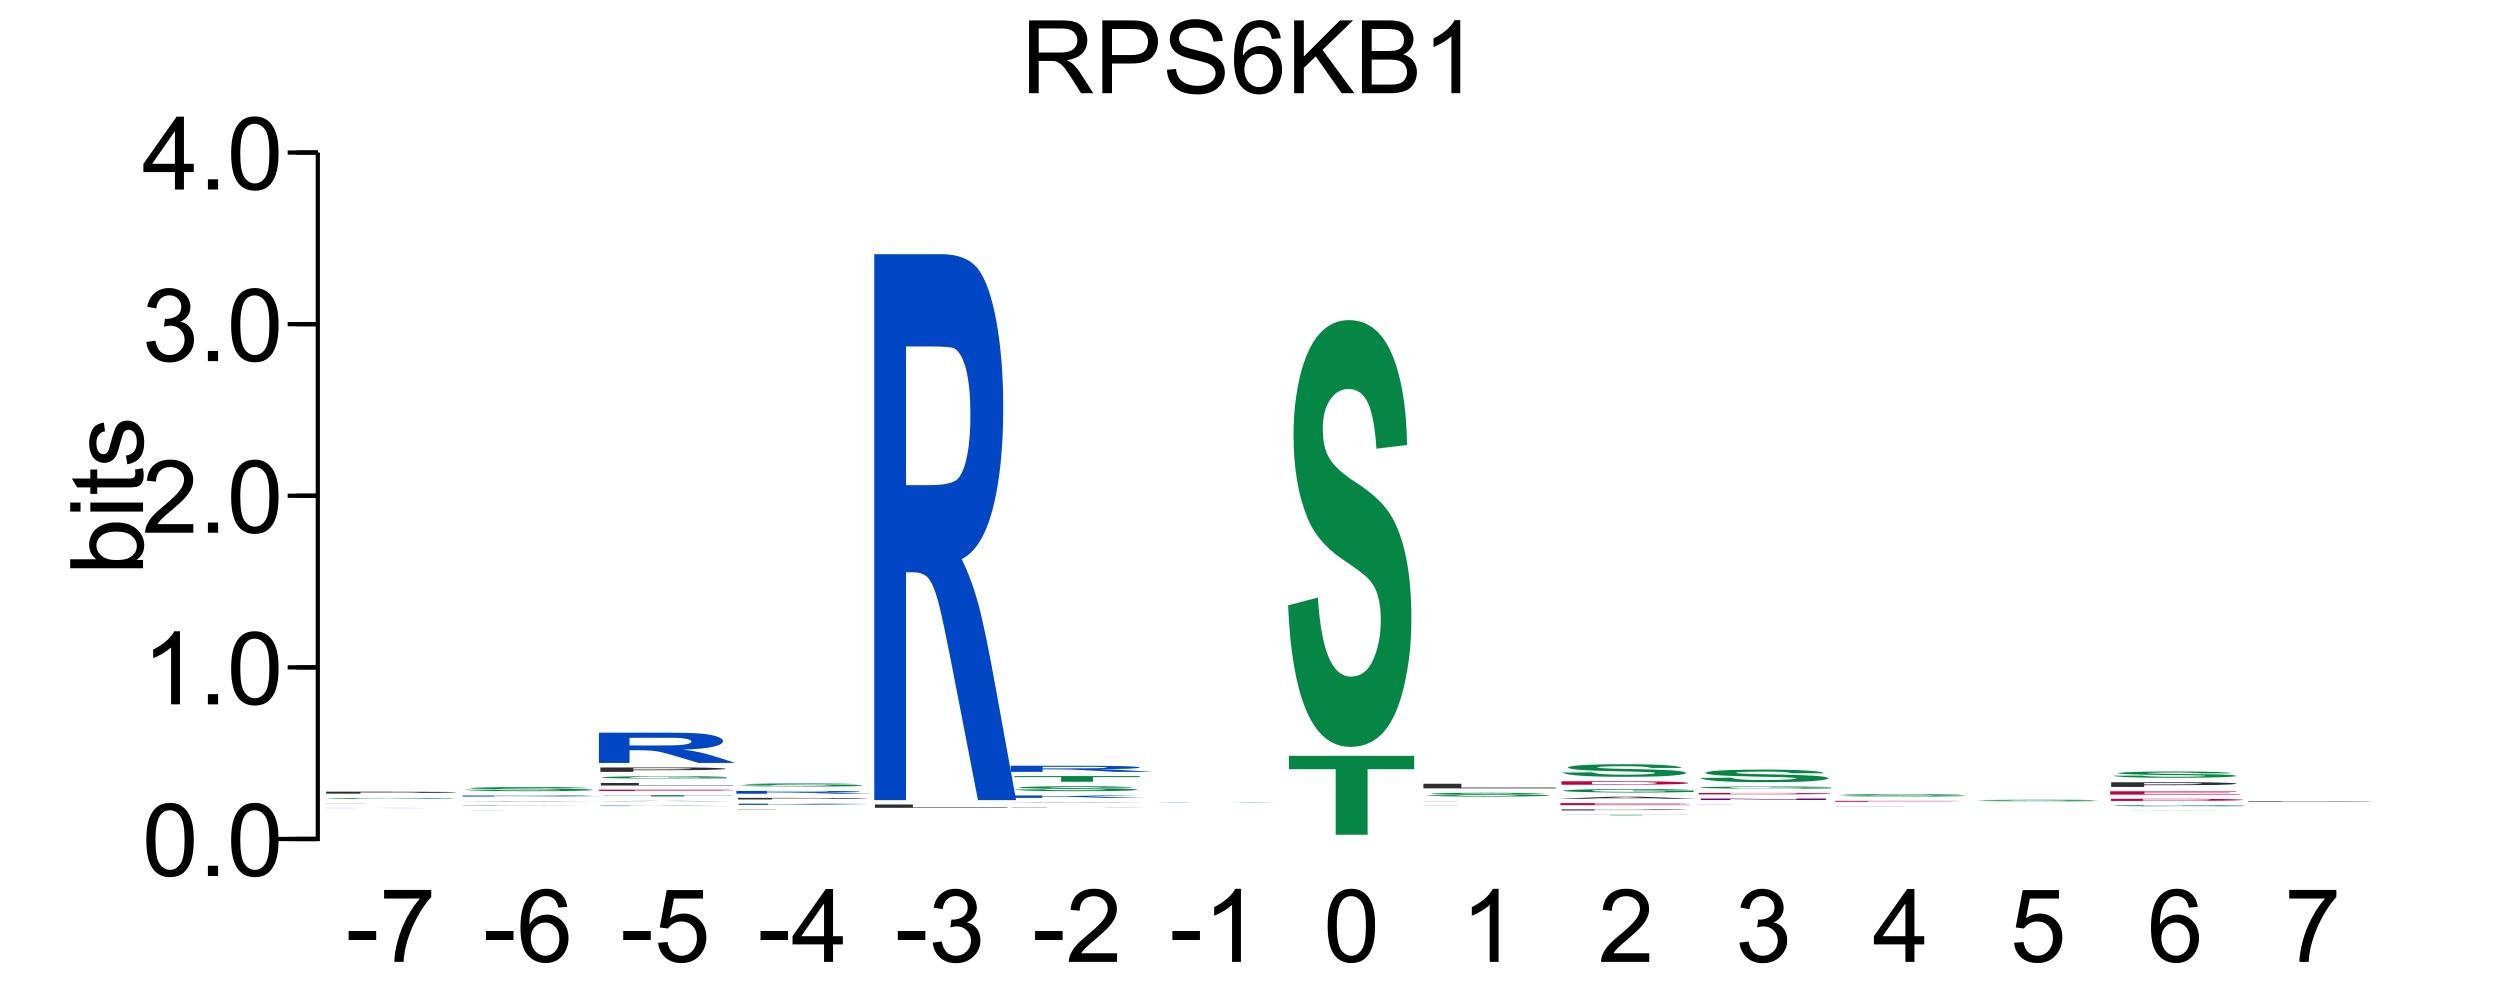 <?xml version="1.0" encoding="UTF-8"?>
<svg xmlns="http://www.w3.org/2000/svg" xmlns:xlink="http://www.w3.org/1999/xlink" width="295pt" height="119pt" viewBox="0 0 295 119" version="1.1">
<defs>
<g>
<symbol overflow="visible" id="glyph0-0">
<path style="stroke:none;" d="M 1.5 0 L 1.5 -7.5 L 7.5 -7.5 L 7.5 0 Z M 1.688 -0.188 L 7.312 -0.188 L 7.312 -7.312 L 1.688 -7.312 Z M 1.688 -0.188 "/>
</symbol>
<symbol overflow="visible" id="glyph0-1">
<path style="stroke:none;" d="M 0.938 0 L 0.938 -8.594 L 4.75 -8.594 C 5.52 -8.594 6.102 -8.516 6.5 -8.359 C 6.895 -8.203 7.211 -7.926 7.453 -7.531 C 7.691 -7.145 7.812 -6.719 7.812 -6.25 C 7.812 -5.633 7.613 -5.117 7.219 -4.703 C 6.82 -4.285 6.211 -4.02 5.391 -3.906 C 5.691 -3.758 5.922 -3.617 6.078 -3.484 C 6.41 -3.18 6.723 -2.801 7.016 -2.344 L 8.516 0 L 7.078 0 L 5.953 -1.781 C 5.617 -2.301 5.344 -2.695 5.125 -2.969 C 4.914 -3.238 4.723 -3.426 4.547 -3.531 C 4.379 -3.645 4.207 -3.727 4.031 -3.781 C 3.906 -3.801 3.695 -3.812 3.406 -3.812 L 2.078 -3.812 L 2.078 0 Z M 2.078 -4.797 L 4.531 -4.797 C 5.039 -4.797 5.441 -4.848 5.734 -4.953 C 6.035 -5.066 6.258 -5.238 6.406 -5.469 C 6.562 -5.707 6.641 -5.969 6.641 -6.25 C 6.641 -6.656 6.488 -6.988 6.188 -7.25 C 5.895 -7.508 5.43 -7.641 4.797 -7.641 L 2.078 -7.641 Z M 2.078 -4.797 "/>
</symbol>
<symbol overflow="visible" id="glyph0-2">
<path style="stroke:none;" d="M 0.922 0 L 0.922 -8.594 L 4.172 -8.594 C 4.734 -8.594 5.164 -8.566 5.469 -8.516 C 5.895 -8.441 6.25 -8.305 6.531 -8.109 C 6.82 -7.91 7.051 -7.633 7.219 -7.281 C 7.395 -6.926 7.484 -6.535 7.484 -6.109 C 7.484 -5.379 7.25 -4.758 6.781 -4.25 C 6.32 -3.75 5.484 -3.5 4.266 -3.5 L 2.062 -3.5 L 2.062 0 Z M 2.062 -4.5 L 4.281 -4.5 C 5.02 -4.5 5.539 -4.633 5.844 -4.906 C 6.156 -5.188 6.312 -5.578 6.312 -6.078 C 6.312 -6.43 6.219 -6.734 6.031 -6.984 C 5.852 -7.242 5.617 -7.414 5.328 -7.5 C 5.129 -7.551 4.773 -7.578 4.266 -7.578 L 2.062 -7.578 Z M 2.062 -4.5 "/>
</symbol>
<symbol overflow="visible" id="glyph0-3">
<path style="stroke:none;" d="M 0.547 -2.766 L 1.609 -2.859 C 1.66 -2.422 1.781 -2.066 1.969 -1.797 C 2.156 -1.523 2.441 -1.301 2.828 -1.125 C 3.223 -0.957 3.664 -0.875 4.156 -0.875 C 4.582 -0.875 4.961 -0.938 5.297 -1.062 C 5.629 -1.195 5.875 -1.375 6.031 -1.594 C 6.195 -1.82 6.281 -2.066 6.281 -2.328 C 6.281 -2.598 6.203 -2.832 6.047 -3.031 C 5.891 -3.238 5.633 -3.41 5.281 -3.547 C 5.039 -3.641 4.523 -3.781 3.734 -3.969 C 2.953 -4.156 2.406 -4.332 2.094 -4.5 C 1.676 -4.719 1.367 -4.984 1.172 -5.297 C 0.973 -5.617 0.875 -5.977 0.875 -6.375 C 0.875 -6.801 0.992 -7.203 1.234 -7.578 C 1.484 -7.961 1.844 -8.25 2.312 -8.438 C 2.789 -8.633 3.316 -8.734 3.891 -8.734 C 4.523 -8.734 5.086 -8.629 5.578 -8.422 C 6.066 -8.223 6.441 -7.922 6.703 -7.516 C 6.961 -7.117 7.102 -6.672 7.125 -6.172 L 6.031 -6.094 C 5.969 -6.633 5.766 -7.039 5.422 -7.312 C 5.086 -7.594 4.594 -7.734 3.938 -7.734 C 3.25 -7.734 2.75 -7.609 2.438 -7.359 C 2.125 -7.109 1.969 -6.805 1.969 -6.453 C 1.969 -6.141 2.078 -5.883 2.297 -5.688 C 2.516 -5.488 3.082 -5.285 4 -5.078 C 4.926 -4.867 5.562 -4.688 5.906 -4.531 C 6.406 -4.289 6.773 -3.992 7.016 -3.641 C 7.254 -3.297 7.375 -2.891 7.375 -2.422 C 7.375 -1.961 7.242 -1.531 6.984 -1.125 C 6.723 -0.727 6.348 -0.414 5.859 -0.188 C 5.367 0.031 4.816 0.141 4.203 0.141 C 3.422 0.141 2.766 0.031 2.234 -0.188 C 1.711 -0.414 1.301 -0.758 1 -1.219 C 0.707 -1.676 0.555 -2.191 0.547 -2.766 Z M 0.547 -2.766 "/>
</symbol>
<symbol overflow="visible" id="glyph0-4">
<path style="stroke:none;" d="M 5.969 -6.484 L 4.922 -6.406 C 4.828 -6.82 4.695 -7.125 4.531 -7.312 C 4.238 -7.613 3.883 -7.766 3.469 -7.766 C 3.133 -7.766 2.836 -7.672 2.578 -7.484 C 2.254 -7.234 1.992 -6.875 1.797 -6.406 C 1.609 -5.945 1.508 -5.289 1.5 -4.438 C 1.75 -4.82 2.055 -5.109 2.422 -5.297 C 2.797 -5.484 3.188 -5.578 3.594 -5.578 C 4.289 -5.578 4.883 -5.316 5.375 -4.797 C 5.875 -4.273 6.125 -3.609 6.125 -2.797 C 6.125 -2.254 6.004 -1.75 5.766 -1.281 C 5.535 -0.82 5.219 -0.469 4.812 -0.219 C 4.406 0.02 3.945 0.141 3.438 0.141 C 2.551 0.141 1.832 -0.18 1.281 -0.828 C 0.727 -1.473 0.453 -2.535 0.453 -4.016 C 0.453 -5.68 0.758 -6.891 1.375 -7.641 C 1.906 -8.297 2.625 -8.625 3.531 -8.625 C 4.207 -8.625 4.758 -8.43 5.188 -8.047 C 5.625 -7.672 5.883 -7.148 5.969 -6.484 Z M 1.672 -2.781 C 1.672 -2.414 1.742 -2.066 1.891 -1.734 C 2.047 -1.41 2.258 -1.16 2.531 -0.984 C 2.812 -0.805 3.109 -0.719 3.422 -0.719 C 3.859 -0.719 4.238 -0.895 4.562 -1.25 C 4.883 -1.613 5.047 -2.102 5.047 -2.719 C 5.047 -3.312 4.883 -3.781 4.562 -4.125 C 4.25 -4.469 3.852 -4.641 3.375 -4.641 C 2.895 -4.641 2.488 -4.469 2.156 -4.125 C 1.832 -3.781 1.672 -3.332 1.672 -2.781 Z M 1.672 -2.781 "/>
</symbol>
<symbol overflow="visible" id="glyph0-5">
<path style="stroke:none;" d="M 0.875 0 L 0.875 -8.594 L 2.016 -8.594 L 2.016 -4.328 L 6.281 -8.594 L 7.828 -8.594 L 4.219 -5.109 L 7.984 0 L 6.484 0 L 3.422 -4.344 L 2.016 -2.984 L 2.016 0 Z M 0.875 0 "/>
</symbol>
<symbol overflow="visible" id="glyph0-6">
<path style="stroke:none;" d="M 0.875 0 L 0.875 -8.594 L 4.109 -8.594 C 4.766 -8.594 5.289 -8.504 5.688 -8.328 C 6.082 -8.148 6.391 -7.879 6.609 -7.516 C 6.836 -7.16 6.953 -6.785 6.953 -6.391 C 6.953 -6.023 6.852 -5.68 6.656 -5.359 C 6.457 -5.035 6.156 -4.773 5.75 -4.578 C 6.27 -4.422 6.664 -4.156 6.938 -3.781 C 7.219 -3.414 7.359 -2.984 7.359 -2.484 C 7.359 -2.086 7.273 -1.711 7.109 -1.359 C 6.941 -1.016 6.734 -0.75 6.484 -0.562 C 6.234 -0.375 5.914 -0.234 5.531 -0.141 C 5.156 -0.047 4.695 0 4.156 0 Z M 2.016 -4.984 L 3.875 -4.984 C 4.375 -4.984 4.734 -5.016 4.953 -5.078 C 5.242 -5.16 5.461 -5.301 5.609 -5.5 C 5.754 -5.707 5.828 -5.961 5.828 -6.266 C 5.828 -6.547 5.758 -6.797 5.625 -7.016 C 5.488 -7.234 5.289 -7.379 5.031 -7.453 C 4.781 -7.535 4.348 -7.578 3.734 -7.578 L 2.016 -7.578 Z M 2.016 -1.016 L 4.156 -1.016 C 4.52 -1.016 4.773 -1.031 4.922 -1.062 C 5.191 -1.102 5.41 -1.176 5.578 -1.281 C 5.754 -1.395 5.898 -1.555 6.016 -1.766 C 6.129 -1.973 6.188 -2.211 6.188 -2.484 C 6.188 -2.805 6.102 -3.086 5.938 -3.328 C 5.781 -3.566 5.555 -3.734 5.266 -3.828 C 4.973 -3.922 4.551 -3.969 4 -3.969 L 2.016 -3.969 Z M 2.016 -1.016 "/>
</symbol>
<symbol overflow="visible" id="glyph0-7">
<path style="stroke:none;" d="M 4.469 0 L 3.422 0 L 3.422 -6.719 C 3.16 -6.477 2.82 -6.234 2.406 -5.984 C 2 -5.742 1.633 -5.566 1.312 -5.453 L 1.312 -6.469 C 1.895 -6.75 2.406 -7.082 2.844 -7.469 C 3.289 -7.863 3.609 -8.25 3.797 -8.625 L 4.469 -8.625 Z M 4.469 0 "/>
</symbol>
<symbol overflow="visible" id="glyph0-8">
<path style="stroke:none;" d="M 0.5 -4.234 C 0.5 -5.254 0.602 -6.07 0.812 -6.688 C 1.02 -7.312 1.328 -7.789 1.734 -8.125 C 2.148 -8.457 2.672 -8.625 3.297 -8.625 C 3.754 -8.625 4.156 -8.531 4.5 -8.344 C 4.852 -8.156 5.145 -7.883 5.375 -7.531 C 5.602 -7.188 5.781 -6.766 5.906 -6.266 C 6.031 -5.766 6.094 -5.086 6.094 -4.234 C 6.094 -3.223 5.988 -2.41 5.781 -1.797 C 5.582 -1.18 5.273 -0.703 4.859 -0.359 C 4.453 -0.023 3.93 0.141 3.297 0.141 C 2.473 0.141 1.82 -0.156 1.344 -0.75 C 0.781 -1.457 0.5 -2.617 0.5 -4.234 Z M 1.578 -4.234 C 1.578 -2.828 1.742 -1.891 2.078 -1.422 C 2.41 -0.953 2.816 -0.719 3.297 -0.719 C 3.785 -0.719 4.191 -0.953 4.516 -1.422 C 4.848 -1.891 5.016 -2.828 5.016 -4.234 C 5.016 -5.648 4.848 -6.586 4.516 -7.047 C 4.191 -7.516 3.781 -7.75 3.281 -7.75 C 2.801 -7.75 2.414 -7.547 2.125 -7.141 C 1.758 -6.617 1.578 -5.648 1.578 -4.234 Z M 1.578 -4.234 "/>
</symbol>
<symbol overflow="visible" id="glyph0-9">
<path style="stroke:none;" d="M 1.094 0 L 1.094 -1.203 L 2.297 -1.203 L 2.297 0 Z M 1.094 0 "/>
</symbol>
<symbol overflow="visible" id="glyph0-10">
<path style="stroke:none;" d="M 6.047 -1.016 L 6.047 0 L 0.359 0 C 0.359 -0.25 0.398 -0.492 0.484 -0.734 C 0.629 -1.117 0.859 -1.5 1.172 -1.875 C 1.492 -2.25 1.957 -2.68 2.562 -3.172 C 3.5 -3.941 4.129 -4.551 4.453 -5 C 4.785 -5.445 4.953 -5.867 4.953 -6.266 C 4.953 -6.68 4.801 -7.031 4.5 -7.312 C 4.195 -7.602 3.805 -7.75 3.328 -7.75 C 2.816 -7.75 2.41 -7.598 2.109 -7.297 C 1.805 -6.992 1.648 -6.57 1.641 -6.031 L 0.562 -6.141 C 0.633 -6.953 0.91 -7.566 1.391 -7.984 C 1.879 -8.41 2.535 -8.625 3.359 -8.625 C 4.18 -8.625 4.832 -8.395 5.312 -7.938 C 5.789 -7.477 6.031 -6.91 6.031 -6.234 C 6.031 -5.891 5.957 -5.551 5.812 -5.219 C 5.676 -4.895 5.441 -4.547 5.109 -4.172 C 4.785 -3.805 4.25 -3.305 3.5 -2.672 C 2.863 -2.141 2.453 -1.773 2.266 -1.578 C 2.086 -1.391 1.941 -1.203 1.828 -1.016 Z M 6.047 -1.016 "/>
</symbol>
<symbol overflow="visible" id="glyph0-11">
<path style="stroke:none;" d="M 0.5 -2.266 L 1.562 -2.406 C 1.676 -1.812 1.879 -1.379 2.172 -1.109 C 2.461 -0.848 2.816 -0.719 3.234 -0.719 C 3.734 -0.719 4.156 -0.891 4.5 -1.234 C 4.844 -1.578 5.016 -2.004 5.016 -2.516 C 5.016 -2.992 4.852 -3.391 4.531 -3.703 C 4.219 -4.023 3.816 -4.188 3.328 -4.188 C 3.129 -4.188 2.879 -4.145 2.578 -4.062 L 2.703 -5 C 2.773 -4.988 2.832 -4.984 2.875 -4.984 C 3.32 -4.984 3.723 -5.098 4.078 -5.328 C 4.441 -5.566 4.625 -5.93 4.625 -6.422 C 4.625 -6.805 4.492 -7.125 4.234 -7.375 C 3.973 -7.633 3.633 -7.766 3.219 -7.766 C 2.812 -7.766 2.469 -7.633 2.188 -7.375 C 1.914 -7.113 1.742 -6.727 1.672 -6.219 L 0.609 -6.406 C 0.734 -7.102 1.023 -7.645 1.484 -8.031 C 1.941 -8.426 2.508 -8.625 3.188 -8.625 C 3.656 -8.625 4.086 -8.52 4.484 -8.312 C 4.879 -8.113 5.18 -7.844 5.391 -7.5 C 5.598 -7.156 5.703 -6.785 5.703 -6.391 C 5.703 -6.023 5.602 -5.688 5.406 -5.375 C 5.207 -5.07 4.914 -4.832 4.531 -4.656 C 5.031 -4.539 5.422 -4.297 5.703 -3.922 C 5.984 -3.555 6.125 -3.094 6.125 -2.531 C 6.125 -1.781 5.848 -1.145 5.297 -0.625 C 4.754 -0.102 4.066 0.156 3.234 0.156 C 2.484 0.156 1.859 -0.066 1.359 -0.516 C 0.859 -0.973 0.57 -1.555 0.5 -2.266 Z M 0.5 -2.266 "/>
</symbol>
<symbol overflow="visible" id="glyph0-12">
<path style="stroke:none;" d="M 3.875 0 L 3.875 -2.062 L 0.156 -2.062 L 0.156 -3.031 L 4.078 -8.594 L 4.938 -8.594 L 4.938 -3.031 L 6.094 -3.031 L 6.094 -2.062 L 4.938 -2.062 L 4.938 0 Z M 3.875 -3.031 L 3.875 -6.891 L 1.188 -3.031 Z M 3.875 -3.031 "/>
</symbol>
<symbol overflow="visible" id="glyph0-13">
<path style="stroke:none;" d="M 0.375 -2.578 L 0.375 -3.641 L 3.625 -3.641 L 3.625 -2.578 Z M 0.375 -2.578 "/>
</symbol>
<symbol overflow="visible" id="glyph0-14">
<path style="stroke:none;" d="M 0.562 -7.469 L 0.562 -8.484 L 6.125 -8.484 L 6.125 -7.656 C 5.582 -7.07 5.039 -6.297 4.5 -5.328 C 3.969 -4.367 3.555 -3.379 3.266 -2.359 C 3.047 -1.641 2.91 -0.852 2.859 0 L 1.766 0 C 1.773 -0.676 1.906 -1.492 2.156 -2.453 C 2.414 -3.41 2.781 -4.332 3.25 -5.219 C 3.727 -6.102 4.238 -6.852 4.781 -7.469 Z M 0.562 -7.469 "/>
</symbol>
<symbol overflow="visible" id="glyph0-15">
<path style="stroke:none;" d="M 0.5 -2.25 L 1.609 -2.344 C 1.691 -1.801 1.879 -1.395 2.172 -1.125 C 2.473 -0.852 2.836 -0.719 3.266 -0.719 C 3.766 -0.719 4.191 -0.91 4.547 -1.297 C 4.898 -1.68 5.078 -2.188 5.078 -2.812 C 5.078 -3.414 4.906 -3.891 4.562 -4.234 C 4.227 -4.586 3.785 -4.766 3.234 -4.766 C 2.898 -4.766 2.594 -4.688 2.312 -4.531 C 2.039 -4.375 1.828 -4.176 1.672 -3.938 L 0.688 -4.062 L 1.516 -8.469 L 5.797 -8.469 L 5.797 -7.469 L 2.359 -7.469 L 1.906 -5.156 C 2.414 -5.52 2.953 -5.703 3.516 -5.703 C 4.266 -5.703 4.895 -5.441 5.406 -4.922 C 5.926 -4.398 6.188 -3.727 6.188 -2.906 C 6.188 -2.133 5.961 -1.461 5.516 -0.891 C 4.961 -0.203 4.211 0.141 3.266 0.141 C 2.484 0.141 1.844 -0.078 1.344 -0.516 C 0.852 -0.953 0.57 -1.531 0.5 -2.25 Z M 0.5 -2.25 "/>
</symbol>
<symbol overflow="visible" id="glyph1-0">
<path style="stroke:none;" d="M 0 -1.5 L -7.5 -1.5 L -7.5 -7.5 L 0 -7.5 Z M -0.188 -1.688 L -0.188 -7.312 L -7.312 -7.312 L -7.312 -1.688 Z M -0.188 -1.688 "/>
</symbol>
<symbol overflow="visible" id="glyph1-1">
<path style="stroke:none;" d="M 0 -1.766 L 0 -0.781 L -8.594 -0.781 L -8.594 -1.844 L -5.531 -1.844 C -6.082 -2.289 -6.359 -2.859 -6.359 -3.547 C -6.359 -3.93 -6.281 -4.289 -6.125 -4.625 C -5.977 -4.969 -5.766 -5.25 -5.484 -5.469 C -5.203 -5.695 -4.863 -5.875 -4.469 -6 C -4.07 -6.125 -3.648 -6.188 -3.203 -6.188 C -2.141 -6.188 -1.316 -5.922 -0.734 -5.391 C -0.148 -4.859 0.141 -4.227 0.141 -3.5 C 0.141 -2.758 -0.164 -2.18 -0.781 -1.766 Z M -3.156 -1.75 C -2.414 -1.75 -1.879 -1.852 -1.547 -2.062 C -1.004 -2.395 -0.734 -2.844 -0.734 -3.406 C -0.734 -3.863 -0.93 -4.258 -1.328 -4.594 C -1.723 -4.938 -2.32 -5.109 -3.125 -5.109 C -3.938 -5.109 -4.535 -4.945 -4.922 -4.625 C -5.305 -4.301 -5.5 -3.91 -5.5 -3.453 C -5.5 -2.992 -5.297 -2.594 -4.891 -2.25 C -4.492 -1.914 -3.914 -1.75 -3.156 -1.75 Z M -3.156 -1.75 "/>
</symbol>
<symbol overflow="visible" id="glyph1-2">
<path style="stroke:none;" d="M -7.375 -0.797 L -8.594 -0.797 L -8.594 -1.859 L -7.375 -1.859 Z M 0 -0.797 L -6.219 -0.797 L -6.219 -1.859 L 0 -1.859 Z M 0 -0.797 "/>
</symbol>
<symbol overflow="visible" id="glyph1-3">
<path style="stroke:none;" d="M -0.938 -3.094 L -0.016 -3.25 C 0.047 -2.945 0.078 -2.68 0.078 -2.453 C 0.078 -2.066 0.02 -1.77 -0.094 -1.562 C -0.219 -1.352 -0.379 -1.203 -0.578 -1.109 C -0.773 -1.023 -1.191 -0.984 -1.828 -0.984 L -5.406 -0.984 L -5.406 -0.219 L -6.219 -0.219 L -6.219 -0.984 L -7.766 -0.984 L -8.391 -2.031 L -6.219 -2.031 L -6.219 -3.094 L -5.406 -3.094 L -5.406 -2.031 L -1.766 -2.031 C -1.461 -2.031 -1.27 -2.047 -1.188 -2.078 C -1.102 -2.117 -1.035 -2.18 -0.984 -2.266 C -0.93 -2.348 -0.906 -2.469 -0.906 -2.625 C -0.906 -2.75 -0.914 -2.906 -0.938 -3.094 Z M -0.938 -3.094 "/>
</symbol>
<symbol overflow="visible" id="glyph1-4">
<path style="stroke:none;" d="M -1.859 -0.375 L -2.016 -1.406 C -1.598 -1.469 -1.281 -1.629 -1.062 -1.891 C -0.844 -2.16 -0.734 -2.539 -0.734 -3.031 C -0.734 -3.508 -0.828 -3.863 -1.016 -4.094 C -1.211 -4.332 -1.445 -4.453 -1.719 -4.453 C -1.957 -4.453 -2.145 -4.348 -2.281 -4.141 C -2.375 -3.992 -2.492 -3.633 -2.641 -3.062 C -2.836 -2.289 -3.004 -1.754 -3.141 -1.453 C -3.285 -1.16 -3.484 -0.938 -3.734 -0.781 C -3.984 -0.625 -4.266 -0.547 -4.578 -0.547 C -4.848 -0.547 -5.102 -0.609 -5.344 -0.734 C -5.582 -0.859 -5.781 -1.031 -5.938 -1.25 C -6.051 -1.414 -6.148 -1.641 -6.234 -1.922 C -6.316 -2.203 -6.359 -2.508 -6.359 -2.844 C -6.359 -3.32 -6.285 -3.742 -6.141 -4.109 C -6.004 -4.484 -5.816 -4.758 -5.578 -4.938 C -5.336 -5.113 -5.02 -5.234 -4.625 -5.297 L -4.484 -4.266 C -4.797 -4.223 -5.039 -4.086 -5.219 -3.859 C -5.406 -3.641 -5.5 -3.32 -5.5 -2.906 C -5.5 -2.426 -5.414 -2.082 -5.25 -1.875 C -5.094 -1.664 -4.906 -1.562 -4.688 -1.562 C -4.551 -1.562 -4.43 -1.602 -4.328 -1.688 C -4.211 -1.781 -4.117 -1.914 -4.047 -2.094 C -4.004 -2.195 -3.914 -2.508 -3.781 -3.031 C -3.57 -3.781 -3.406 -4.301 -3.281 -4.594 C -3.156 -4.883 -2.973 -5.113 -2.734 -5.281 C -2.492 -5.445 -2.191 -5.531 -1.828 -5.531 C -1.473 -5.531 -1.141 -5.426 -0.828 -5.219 C -0.523 -5.02 -0.285 -4.727 -0.109 -4.344 C 0.055 -3.957 0.141 -3.52 0.141 -3.031 C 0.141 -2.219 -0.023 -1.598 -0.359 -1.172 C -0.703 -0.754 -1.203 -0.488 -1.859 -0.375 Z M -1.859 -0.375 "/>
</symbol>
<symbol overflow="visible" id="glyph2-0">
<path style="stroke:none;" d="M 3.125 0 L 3.125 -0.016 L 15.625 -0.016 L 15.625 0 Z M 3.516 0 L 15.234 0 L 15.234 -0.016 L 3.516 -0.016 Z M 3.516 0 "/>
</symbol>
<symbol overflow="visible" id="glyph2-1">
<path style="stroke:none;" d="M 1.828 0 L 1.828 -0.016 L 9.438 -0.016 C 11.352 -0.016 12.742 -0.016 13.609 -0.016 C 14.473 -0.016 15.164 -0.016 15.688 -0.016 C 16.207 -0.016 16.469 -0.016 16.469 -0.016 C 16.469 -0.016 16.07 -0.016 15.281 -0.016 C 14.488 -0.016 13.312 -0.016 11.75 -0.016 C 12.531 -0.016 13.172 -0.008 13.672 0 C 14.18 0 14.867 0 15.734 0 L 17.922 0 L 10.984 0 C 10.055 0 9.422 0 9.078 0 C 8.734 -0.008 8.367 -0.016 7.984 -0.016 C 7.609 -0.016 7.004 -0.016 6.172 -0.016 L 5.438 -0.016 L 5.438 0 Z M 5.438 -0.016 L 8.125 -0.016 C 9.852 -0.016 10.93 -0.016 11.359 -0.016 C 11.797 -0.016 12.133 -0.016 12.375 -0.016 C 12.625 -0.016 12.75 -0.016 12.75 -0.016 C 12.75 -0.016 12.586 -0.016 12.266 -0.016 C 11.941 -0.016 11.488 -0.016 10.906 -0.016 C 10.613 -0.016 9.734 -0.016 8.266 -0.016 Z M 5.438 -0.016 "/>
</symbol>
<symbol overflow="visible" id="glyph3-0">
<path style="stroke:none;" d="M 3.875 0 L 3.875 -0.016 L 19.375 -0.016 L 19.375 0 Z M 4.359 0 L 18.891 0 L 18.891 -0.016 L 4.359 -0.016 Z M 4.359 0 "/>
</symbol>
<symbol overflow="visible" id="glyph3-1">
<path style="stroke:none;" d="M 2.375 0 L 2.375 -0.016 L 6.859 -0.016 L 6.859 0 L 18 0 Z M 2.375 0 "/>
</symbol>
<symbol overflow="visible" id="glyph4-0">
<path style="stroke:none;" d="M 2.75 0 L 2.75 -0.094 L 13.75 -0.094 L 13.75 0 Z M 3.094 0 L 13.406 0 L 13.406 -0.094 L 3.094 -0.094 Z M 3.094 0 "/>
</symbol>
<symbol overflow="visible" id="glyph4-1">
<path style="stroke:none;" d="M 8.922 -0.047 L 8.922 -0.062 L 15.781 -0.062 L 15.781 -0.016 C 15.113 -0.016 14.145 -0.008 12.875 0 C 11.613 0 10.336 0 9.047 0 C 7.398 0 5.961 0 4.734 0 C 3.516 -0.008 2.594 -0.016 1.969 -0.016 C 1.352 -0.023 1.047 -0.035 1.047 -0.047 C 1.047 -0.066 1.391 -0.078 2.078 -0.078 C 2.766 -0.086 3.773 -0.098 5.109 -0.109 C 6.117 -0.109 7.375 -0.109 8.875 -0.109 C 10.832 -0.109 12.359 -0.102 13.453 -0.094 C 14.555 -0.094 15.266 -0.086 15.578 -0.078 L 12.422 -0.078 C 12.191 -0.078 11.77 -0.078 11.156 -0.078 C 10.551 -0.086 9.789 -0.094 8.875 -0.094 C 7.488 -0.094 6.383 -0.086 5.562 -0.078 C 4.738 -0.078 4.328 -0.066 4.328 -0.047 C 4.328 -0.035 4.742 -0.023 5.578 -0.016 C 6.41 -0.016 7.5 -0.016 8.844 -0.016 C 9.508 -0.016 10.176 -0.016 10.844 -0.016 C 11.508 -0.016 12.082 -0.02 12.562 -0.031 L 12.562 -0.047 Z M 8.922 -0.047 "/>
</symbol>
<symbol overflow="visible" id="glyph5-0">
<path style="stroke:none;" d="M 3.5 0 L 3.5 -0.203 L 17.5 -0.203 L 17.5 0 Z M 3.938 0 L 17.062 0 L 17.062 -0.188 L 3.938 -0.188 Z M 3.938 0 "/>
</symbol>
<symbol overflow="visible" id="glyph5-1">
<path style="stroke:none;" d="M 2.031 0 L 2.031 -0.234 L 8.531 -0.234 C 10.988 -0.234 12.594 -0.227 13.344 -0.219 C 14.488 -0.219 15.445 -0.211 16.219 -0.203 C 17 -0.191 17.391 -0.176 17.391 -0.156 C 17.391 -0.145 17.164 -0.133 16.719 -0.125 C 16.27 -0.113 15.703 -0.102 15.016 -0.094 C 14.328 -0.094 13.629 -0.094 12.922 -0.094 C 11.953 -0.082 10.551 -0.078 8.719 -0.078 L 6.078 -0.078 L 6.078 0 Z M 6.078 -0.188 L 6.078 -0.125 L 8.297 -0.125 C 9.891 -0.125 10.957 -0.125 11.5 -0.125 C 12.039 -0.133 12.461 -0.141 12.766 -0.141 C 13.066 -0.148 13.219 -0.156 13.219 -0.156 C 13.219 -0.164 13.004 -0.172 12.578 -0.172 C 12.148 -0.18 11.609 -0.188 10.953 -0.188 C 10.473 -0.188 9.504 -0.188 8.047 -0.188 Z M 6.078 -0.188 "/>
</symbol>
<symbol overflow="visible" id="glyph6-0">
<path style="stroke:none;" d="M 2.875 0 L 2.875 -0.016 L 14.375 -0.016 L 14.375 0 Z M 3.234 0 L 14.016 0 L 14.016 -0.016 L 3.234 -0.016 Z M 3.234 0 "/>
</symbol>
<symbol overflow="visible" id="glyph6-1">
<path style="stroke:none;" d="M 9.328 0 L 16.5 0 C 15.801 0 14.789 0 13.469 0 C 12.145 0 10.805 0 9.453 0 C 7.734 0 6.234 0 4.953 0 C 3.672 0 2.707 0 2.062 0 C 1.414 0 1.094 0 1.094 0 C 1.094 -0.008 1.453 -0.016 2.172 -0.016 C 2.891 -0.016 3.941 -0.016 5.328 -0.016 C 6.391 -0.016 7.707 -0.016 9.281 -0.016 C 11.32 -0.016 12.914 -0.016 14.062 -0.016 C 15.219 -0.016 15.957 -0.016 16.281 -0.016 L 12.984 -0.016 C 12.754 -0.016 12.316 -0.016 11.672 -0.016 C 11.035 -0.016 10.238 -0.016 9.281 -0.016 C 7.82 -0.016 6.664 -0.016 5.812 -0.016 C 4.957 -0.016 4.531 -0.008 4.531 0 C 4.531 0 4.961 0 5.828 0 C 6.691 0 7.832 0 9.25 0 C 9.938 0 10.629 0 11.328 0 C 12.035 0 12.641 0 13.141 0 Z M 9.328 0 "/>
</symbol>
<symbol overflow="visible" id="glyph7-0">
<path style="stroke:none;" d="M 3.5 0 L 3.5 -0.031 L 17.5 -0.031 L 17.5 0 Z M 3.938 0 L 17.062 0 L 17.062 -0.031 L 3.938 -0.031 Z M 3.938 0 "/>
</symbol>
<symbol overflow="visible" id="glyph7-1">
<path style="stroke:none;" d="M 2.031 0 L 2.031 -0.031 L 8.531 -0.031 C 10.988 -0.031 12.594 -0.031 13.344 -0.031 C 14.488 -0.031 15.445 -0.023 16.219 -0.016 C 17 -0.016 17.391 -0.016 17.391 -0.016 C 17.391 -0.016 17.164 -0.016 16.719 -0.016 C 16.27 -0.016 15.703 -0.016 15.016 -0.016 C 14.328 -0.016 13.629 -0.016 12.922 -0.016 C 11.953 -0.016 10.551 -0.016 8.719 -0.016 L 6.078 -0.016 L 6.078 0 Z M 6.078 -0.016 L 8.297 -0.016 C 9.891 -0.016 10.957 -0.016 11.5 -0.016 C 12.039 -0.016 12.461 -0.016 12.766 -0.016 C 13.066 -0.016 13.219 -0.016 13.219 -0.016 C 13.219 -0.016 13.004 -0.016 12.578 -0.016 C 12.148 -0.016 11.609 -0.016 10.953 -0.016 C 10.473 -0.016 9.504 -0.016 8.047 -0.016 Z M 6.078 -0.016 "/>
</symbol>
<symbol overflow="visible" id="glyph8-0">
<path style="stroke:none;" d="M 2.75 0 L 2.75 -0.031 L 13.75 -0.031 L 13.75 0 Z M 3.094 0 L 13.406 0 L 13.406 -0.031 L 3.094 -0.031 Z M 3.094 0 "/>
</symbol>
<symbol overflow="visible" id="glyph8-1">
<path style="stroke:none;" d="M 15.797 0 L 0 0 L 6.141 -0.031 L 9.5 -0.031 Z M 9.953 -0.016 L 7.781 -0.031 L 5.656 -0.016 Z M 9.953 -0.016 "/>
</symbol>
<symbol overflow="visible" id="glyph9-0">
<path style="stroke:none;" d="M 3.25 0 L 3.25 -0.109 L 16.25 -0.109 L 16.25 0 Z M 3.656 0 L 15.844 0 L 15.844 -0.109 L 3.656 -0.109 Z M 3.656 0 "/>
</symbol>
<symbol overflow="visible" id="glyph9-1">
<path style="stroke:none;" d="M 1.906 0 L 1.906 -0.125 L 9.812 -0.125 C 11.801 -0.125 13.242 -0.125 14.141 -0.125 C 15.047 -0.125 15.77 -0.117 16.312 -0.109 C 16.852 -0.109 17.125 -0.102 17.125 -0.094 C 17.125 -0.082 16.711 -0.07 15.891 -0.062 C 15.066 -0.062 13.844 -0.062 12.219 -0.062 C 13.031 -0.051 13.695 -0.047 14.219 -0.047 C 14.75 -0.047 15.461 -0.039 16.359 -0.031 L 18.641 0 L 14.141 0 L 11.422 -0.031 C 10.461 -0.039 9.801 -0.047 9.438 -0.047 C 9.082 -0.047 8.707 -0.047 8.312 -0.047 C 7.914 -0.047 7.285 -0.047 6.422 -0.047 L 5.656 -0.047 L 5.656 0 Z M 5.656 -0.078 L 8.438 -0.078 C 10.238 -0.078 11.363 -0.078 11.812 -0.078 C 12.27 -0.078 12.625 -0.078 12.875 -0.078 C 13.125 -0.086 13.25 -0.094 13.25 -0.094 C 13.25 -0.094 13.082 -0.094 12.75 -0.094 C 12.414 -0.102 11.945 -0.109 11.344 -0.109 C 11.031 -0.109 10.113 -0.109 8.594 -0.109 L 5.656 -0.109 Z M 5.656 -0.078 "/>
</symbol>
<symbol overflow="visible" id="glyph10-0">
<path style="stroke:none;" d="M 3.25 0 L 3.25 -0.406 L 16.25 -0.406 L 16.25 0 Z M 3.656 -0.016 L 15.844 -0.016 L 15.844 -0.391 L 3.656 -0.391 Z M 3.656 -0.016 "/>
</symbol>
<symbol overflow="visible" id="glyph10-1">
<path style="stroke:none;" d="M 0.938 -0.156 L 4.594 -0.156 C 4.812 -0.125 5.254 -0.102 5.922 -0.094 C 6.598 -0.082 7.508 -0.078 8.656 -0.078 C 9.863 -0.078 10.773 -0.082 11.391 -0.094 C 12.004 -0.102 12.312 -0.113 12.312 -0.125 C 12.312 -0.145 12.18 -0.156 11.922 -0.156 C 11.672 -0.164 11.223 -0.176 10.578 -0.188 C 10.141 -0.188 9.133 -0.191 7.562 -0.203 C 5.551 -0.211 4.141 -0.227 3.328 -0.25 C 2.18 -0.27 1.609 -0.301 1.609 -0.344 C 1.609 -0.363 1.875 -0.383 2.406 -0.406 C 2.945 -0.426 3.723 -0.441 4.734 -0.453 C 5.754 -0.473 6.977 -0.484 8.406 -0.484 C 10.738 -0.484 12.492 -0.469 13.672 -0.438 C 14.859 -0.406 15.484 -0.375 15.547 -0.344 L 11.781 -0.328 C 11.625 -0.348 11.281 -0.363 10.75 -0.375 C 10.219 -0.383 9.422 -0.391 8.359 -0.391 C 7.273 -0.391 6.422 -0.383 5.797 -0.375 C 5.398 -0.363 5.203 -0.352 5.203 -0.344 C 5.203 -0.344 5.391 -0.336 5.766 -0.328 C 6.234 -0.316 7.379 -0.305 9.203 -0.297 C 11.035 -0.285 12.391 -0.273 13.266 -0.266 C 14.148 -0.254 14.836 -0.238 15.328 -0.219 C 15.828 -0.195 16.078 -0.164 16.078 -0.125 C 16.078 -0.102 15.781 -0.082 15.188 -0.062 C 14.594 -0.039 13.754 -0.02 12.672 0 C 11.586 0.008 10.238 0.016 8.625 0.016 C 6.27 0.016 4.461 0 3.203 -0.031 C 1.941 -0.062 1.188 -0.102 0.938 -0.156 Z M 0.938 -0.156 "/>
</symbol>
<symbol overflow="visible" id="glyph11-0">
<path style="stroke:none;" d="M 3 0 L 3 -0.047 L 15 -0.047 L 15 0 Z M 3.375 0 L 14.625 0 L 14.625 -0.047 L 3.375 -0.047 Z M 3.375 0 "/>
</symbol>
<symbol overflow="visible" id="glyph11-1">
<path style="stroke:none;" d="M 1.797 0 L 1.797 -0.047 L 5.266 -0.047 L 5.266 -0.031 L 12.266 -0.047 L 16.938 -0.047 L 10.469 -0.031 L 17.281 0 L 12.797 0 L 8.078 -0.031 L 5.266 -0.016 L 5.266 0 Z M 1.797 0 "/>
</symbol>
<symbol overflow="visible" id="glyph12-0">
<path style="stroke:none;" d="M 2.75 0 L 2.75 -0.047 L 13.75 -0.047 L 13.75 0 Z M 3.094 0 L 13.406 0 L 13.406 -0.047 L 3.094 -0.047 Z M 3.094 0 "/>
</symbol>
<symbol overflow="visible" id="glyph12-1">
<path style="stroke:none;" d="M 15.797 0 L 12.344 0 L 10.969 -0.016 L 4.672 -0.016 L 3.375 0 L 0 0 L 6.141 -0.047 L 9.5 -0.047 Z M 9.953 -0.016 L 7.781 -0.047 L 5.656 -0.016 Z M 9.953 -0.016 "/>
</symbol>
<symbol overflow="visible" id="glyph13-0">
<path style="stroke:none;" d="M 3.375 0 L 3.375 -0.125 L 16.875 -0.125 L 16.875 0 Z M 3.797 0 L 16.453 0 L 16.453 -0.125 L 3.797 -0.125 Z M 3.797 0 "/>
</symbol>
<symbol overflow="visible" id="glyph13-1">
<path style="stroke:none;" d="M 6.312 0 L 6.312 -0.125 L 0.578 -0.125 L 0.578 -0.156 L 15.938 -0.156 L 15.938 -0.125 L 10.219 -0.125 L 10.219 0 Z M 6.312 0 "/>
</symbol>
<symbol overflow="visible" id="glyph14-0">
<path style="stroke:none;" d="M 3.625 0 L 3.625 -0.125 L 18.125 -0.125 L 18.125 0 Z M 4.078 0 L 17.672 0 L 17.672 -0.125 L 4.078 -0.125 Z M 4.078 0 "/>
</symbol>
<symbol overflow="visible" id="glyph14-1">
<path style="stroke:none;" d="M 2.109 0 L 2.109 -0.156 L 17.5 -0.156 L 17.5 -0.125 L 6.297 -0.125 L 6.297 -0.094 L 16.719 -0.094 L 16.719 -0.062 L 6.297 -0.062 L 6.297 -0.031 L 17.906 -0.031 L 17.906 0 Z M 2.109 0 "/>
</symbol>
<symbol overflow="visible" id="glyph15-0">
<path style="stroke:none;" d="M 3.875 0 L 3.875 -0.266 L 19.375 -0.266 L 19.375 0 Z M 4.359 0 L 18.891 0 L 18.891 -0.25 L 4.359 -0.25 Z M 4.359 0 "/>
</symbol>
<symbol overflow="visible" id="glyph15-1">
<path style="stroke:none;" d="M 2.375 0 L 2.375 -0.297 L 6.859 -0.297 L 6.859 -0.047 L 18 -0.047 L 18 0 Z M 2.375 0 "/>
</symbol>
<symbol overflow="visible" id="glyph16-0">
<path style="stroke:none;" d="M 2.75 0 L 2.75 -0.25 L 13.75 -0.25 L 13.75 0 Z M 3.094 0 L 13.406 0 L 13.406 -0.25 L 3.094 -0.25 Z M 3.094 0 "/>
</symbol>
<symbol overflow="visible" id="glyph16-1">
<path style="stroke:none;" d="M 8.922 -0.109 L 8.922 -0.156 L 15.781 -0.156 L 15.781 -0.031 C 15.113 -0.031 14.145 -0.023 12.875 -0.016 C 11.613 -0.004 10.336 0 9.047 0 C 7.398 0 5.961 -0.004 4.734 -0.016 C 3.516 -0.023 2.594 -0.039 1.969 -0.062 C 1.352 -0.082 1.047 -0.109 1.047 -0.141 C 1.047 -0.172 1.391 -0.195 2.078 -0.219 C 2.766 -0.238 3.773 -0.258 5.109 -0.281 C 6.117 -0.289 7.375 -0.297 8.875 -0.297 C 10.832 -0.297 12.359 -0.285 13.453 -0.266 C 14.555 -0.254 15.266 -0.234 15.578 -0.203 L 12.422 -0.188 C 12.191 -0.207 11.77 -0.223 11.156 -0.234 C 10.551 -0.242 9.789 -0.25 8.875 -0.25 C 7.488 -0.25 6.383 -0.238 5.562 -0.219 C 4.738 -0.195 4.328 -0.172 4.328 -0.141 C 4.328 -0.109 4.742 -0.082 5.578 -0.062 C 6.41 -0.051 7.5 -0.047 8.844 -0.047 C 9.508 -0.047 10.176 -0.047 10.844 -0.047 C 11.508 -0.055 12.082 -0.062 12.562 -0.062 L 12.562 -0.109 Z M 8.922 -0.109 "/>
</symbol>
<symbol overflow="visible" id="glyph17-0">
<path style="stroke:none;" d="M 3.375 0 L 3.375 -0.453 L 16.875 -0.453 L 16.875 0 Z M 3.797 -0.016 L 16.453 -0.016 L 16.453 -0.438 L 3.797 -0.438 Z M 3.797 -0.016 "/>
</symbol>
<symbol overflow="visible" id="glyph17-1">
<path style="stroke:none;" d="M 1.969 0 L 1.969 -0.516 L 8.234 -0.516 C 10.598 -0.516 12.145 -0.516 12.875 -0.516 C 13.977 -0.504 14.898 -0.484 15.641 -0.453 C 16.391 -0.43 16.766 -0.398 16.766 -0.359 C 16.766 -0.328 16.551 -0.301 16.125 -0.281 C 15.695 -0.258 15.148 -0.238 14.484 -0.219 C 13.816 -0.207 13.141 -0.203 12.453 -0.203 C 11.523 -0.191 10.176 -0.188 8.406 -0.188 L 5.859 -0.188 L 5.859 0 Z M 5.859 -0.438 L 5.859 -0.281 L 8 -0.281 C 9.539 -0.281 10.566 -0.285 11.078 -0.297 C 11.598 -0.305 12.004 -0.316 12.297 -0.328 C 12.598 -0.336 12.75 -0.348 12.75 -0.359 C 12.75 -0.379 12.539 -0.395 12.125 -0.406 C 11.719 -0.414 11.195 -0.426 10.562 -0.438 C 10.094 -0.438 9.156 -0.438 7.75 -0.438 Z M 5.859 -0.438 "/>
</symbol>
<symbol overflow="visible" id="glyph18-0">
<path style="stroke:none;" d="M 3.125 0 L 3.125 -3.125 L 15.625 -3.125 L 15.625 0 Z M 3.516 -0.078 L 15.234 -0.078 L 15.234 -3.047 L 3.516 -3.047 Z M 3.516 -0.078 "/>
</symbol>
<symbol overflow="visible" id="glyph18-1">
<path style="stroke:none;" d="M 1.828 0 L 1.828 -3.578 L 9.438 -3.578 C 11.352 -3.578 12.742 -3.547 13.609 -3.484 C 14.473 -3.422 15.164 -3.305 15.688 -3.141 C 16.207 -2.973 16.469 -2.785 16.469 -2.578 C 16.469 -2.305 16.07 -2.082 15.281 -1.906 C 14.488 -1.727 13.312 -1.617 11.75 -1.578 C 12.531 -1.484 13.172 -1.379 13.672 -1.266 C 14.18 -1.16 14.867 -0.973 15.734 -0.703 L 17.922 0 L 13.594 0 L 10.984 -0.781 C 10.055 -1.062 9.422 -1.234 9.078 -1.297 C 8.734 -1.367 8.367 -1.422 7.984 -1.453 C 7.609 -1.484 7.004 -1.5 6.172 -1.5 L 5.438 -1.5 L 5.438 0 Z M 5.438 -2.062 L 8.125 -2.062 C 9.852 -2.062 10.93 -2.078 11.359 -2.109 C 11.797 -2.141 12.133 -2.191 12.375 -2.266 C 12.625 -2.336 12.75 -2.426 12.75 -2.531 C 12.75 -2.645 12.586 -2.738 12.266 -2.812 C 11.941 -2.895 11.488 -2.945 10.906 -2.969 C 10.613 -2.969 9.734 -2.969 8.266 -2.969 L 5.438 -2.969 Z M 5.438 -2.062 "/>
</symbol>
<symbol overflow="visible" id="glyph19-0">
<path style="stroke:none;" d="M 3.875 0 L 3.875 -0.016 L 19.375 -0.016 L 19.375 0 Z M 4.359 0 L 18.891 0 L 18.891 -0.016 L 4.359 -0.016 Z M 4.359 0 "/>
</symbol>
<symbol overflow="visible" id="glyph19-1">
<path style="stroke:none;" d="M 2.375 0 L 2.375 -0.031 L 6.859 -0.031 L 6.859 0 L 18 0 Z M 2.375 0 "/>
</symbol>
<symbol overflow="visible" id="glyph20-0">
<path style="stroke:none;" d="M 3 0 L 3 -0.125 L 15 -0.125 L 15 0 Z M 3.375 0 L 14.625 0 L 14.625 -0.125 L 3.375 -0.125 Z M 3.375 0 "/>
</symbol>
<symbol overflow="visible" id="glyph20-1">
<path style="stroke:none;" d="M 1.797 0 L 1.797 -0.141 L 5.266 -0.141 L 5.266 -0.078 L 12.266 -0.141 L 16.938 -0.141 L 10.469 -0.094 L 17.281 0 L 12.797 0 L 8.078 -0.062 L 5.266 -0.047 L 5.266 0 Z M 1.797 0 "/>
</symbol>
<symbol overflow="visible" id="glyph21-0">
<path style="stroke:none;" d="M 3.5 0 L 3.5 -0.156 L 17.5 -0.156 L 17.5 0 Z M 3.938 0 L 17.062 0 L 17.062 -0.156 L 3.938 -0.156 Z M 3.938 0 "/>
</symbol>
<symbol overflow="visible" id="glyph21-1">
<path style="stroke:none;" d="M 2.031 0 L 2.031 -0.188 L 8.531 -0.188 C 10.988 -0.188 12.594 -0.18 13.344 -0.172 C 14.488 -0.172 15.445 -0.164 16.219 -0.156 C 17 -0.145 17.391 -0.133 17.391 -0.125 C 17.391 -0.113 17.164 -0.102 16.719 -0.094 C 16.27 -0.094 15.703 -0.086 15.016 -0.078 C 14.328 -0.078 13.629 -0.078 12.922 -0.078 C 11.953 -0.066 10.551 -0.062 8.719 -0.062 L 6.078 -0.062 L 6.078 0 Z M 6.078 -0.156 L 6.078 -0.094 L 8.297 -0.094 C 9.891 -0.094 10.957 -0.094 11.5 -0.094 C 12.039 -0.102 12.461 -0.109 12.766 -0.109 C 13.066 -0.117 13.219 -0.125 13.219 -0.125 C 13.219 -0.133 13.004 -0.141 12.578 -0.141 C 12.148 -0.141 11.609 -0.145 10.953 -0.156 C 10.473 -0.156 9.504 -0.156 8.047 -0.156 Z M 6.078 -0.156 "/>
</symbol>
<symbol overflow="visible" id="glyph22-0">
<path style="stroke:none;" d="M 3.125 0 L 3.125 -0.281 L 15.625 -0.281 L 15.625 0 Z M 3.516 0 L 15.234 0 L 15.234 -0.281 L 3.516 -0.281 Z M 3.516 0 "/>
</symbol>
<symbol overflow="visible" id="glyph22-1">
<path style="stroke:none;" d="M 1.828 0 L 1.828 -0.328 L 9.438 -0.328 C 11.352 -0.328 12.742 -0.32 13.609 -0.312 C 14.473 -0.312 15.164 -0.301 15.688 -0.281 C 16.207 -0.27 16.469 -0.254 16.469 -0.234 C 16.469 -0.211 16.07 -0.191 15.281 -0.172 C 14.488 -0.16 13.312 -0.148 11.75 -0.141 C 12.531 -0.129 13.172 -0.117 13.672 -0.109 C 14.18 -0.098 14.867 -0.082 15.734 -0.062 L 17.922 0 L 13.594 0 L 10.984 -0.078 C 10.055 -0.098 9.422 -0.109 9.078 -0.109 C 8.734 -0.117 8.367 -0.125 7.984 -0.125 C 7.609 -0.133 7.004 -0.141 6.172 -0.141 L 5.438 -0.141 L 5.438 0 Z M 5.438 -0.188 L 8.125 -0.188 C 9.852 -0.188 10.93 -0.188 11.359 -0.188 C 11.797 -0.195 12.133 -0.203 12.375 -0.203 C 12.625 -0.211 12.75 -0.223 12.75 -0.234 C 12.75 -0.242 12.586 -0.254 12.266 -0.266 C 11.941 -0.273 11.488 -0.281 10.906 -0.281 C 10.613 -0.281 9.734 -0.281 8.266 -0.281 L 5.438 -0.281 Z M 5.438 -0.188 "/>
</symbol>
<symbol overflow="visible" id="glyph23-0">
<path style="stroke:none;" d="M 3.125 0 L 3.125 -0.312 L 15.625 -0.312 L 15.625 0 Z M 3.516 0 L 15.234 0 L 15.234 -0.297 L 3.516 -0.297 Z M 3.516 0 "/>
</symbol>
<symbol overflow="visible" id="glyph23-1">
<path style="stroke:none;" d="M 0.906 -0.109 L 4.422 -0.125 C 4.629 -0.094 5.055 -0.07 5.703 -0.062 C 6.348 -0.051 7.223 -0.047 8.328 -0.047 C 9.492 -0.047 10.367 -0.051 10.953 -0.062 C 11.547 -0.07 11.844 -0.082 11.844 -0.094 C 11.844 -0.102 11.719 -0.109 11.469 -0.109 C 11.219 -0.117 10.785 -0.129 10.172 -0.141 C 9.742 -0.141 8.781 -0.145 7.281 -0.156 C 5.344 -0.164 3.984 -0.176 3.203 -0.188 C 2.098 -0.207 1.547 -0.234 1.547 -0.266 C 1.547 -0.273 1.801 -0.285 2.312 -0.297 C 2.832 -0.316 3.578 -0.332 4.547 -0.344 C 5.523 -0.352 6.703 -0.359 8.078 -0.359 C 10.328 -0.359 12.02 -0.348 13.156 -0.328 C 14.289 -0.305 14.883 -0.281 14.938 -0.25 L 11.328 -0.25 C 11.172 -0.27 10.836 -0.281 10.328 -0.281 C 9.828 -0.289 9.066 -0.297 8.047 -0.297 C 6.992 -0.297 6.172 -0.289 5.578 -0.281 C 5.191 -0.281 5 -0.273 5 -0.266 C 5 -0.254 5.18 -0.25 5.547 -0.25 C 5.992 -0.238 7.098 -0.227 8.859 -0.219 C 10.617 -0.207 11.922 -0.195 12.766 -0.188 C 13.609 -0.188 14.266 -0.176 14.734 -0.156 C 15.211 -0.145 15.453 -0.125 15.453 -0.094 C 15.453 -0.07 15.164 -0.051 14.594 -0.031 C 14.031 -0.02 13.227 -0.008 12.188 0 C 11.145 0 9.844 0 8.281 0 C 6.02 0 4.281 -0.004 3.062 -0.016 C 1.852 -0.035 1.133 -0.066 0.906 -0.109 Z M 0.906 -0.109 "/>
</symbol>
<symbol overflow="visible" id="glyph24-0">
<path style="stroke:none;" d="M 3.875 0 L 3.875 -0.344 L 19.375 -0.344 L 19.375 0 Z M 4.359 -0.016 L 18.891 -0.016 L 18.891 -0.344 L 4.359 -0.344 Z M 4.359 -0.016 "/>
</symbol>
<symbol overflow="visible" id="glyph24-1">
<path style="stroke:none;" d="M 2.375 0 L 2.375 -0.391 L 6.859 -0.391 L 6.859 -0.062 L 18 -0.062 L 18 0 Z M 2.375 0 "/>
</symbol>
<symbol overflow="visible" id="glyph25-0">
<path style="stroke:none;" d="M 3.25 0 L 3.25 -56.25 L 16.25 -56.25 L 16.25 0 Z M 3.656 -1.406 L 15.844 -1.406 L 15.844 -54.844 L 3.656 -54.844 Z M 3.656 -1.406 "/>
</symbol>
<symbol overflow="visible" id="glyph25-1">
<path style="stroke:none;" d="M 1.906 0 L 1.906 -64.422 L 9.812 -64.422 C 11.801 -64.422 13.242 -63.844 14.141 -62.688 C 15.047 -61.531 15.77 -59.473 16.312 -56.516 C 16.852 -53.555 17.125 -50.172 17.125 -46.359 C 17.125 -41.523 16.711 -37.531 15.891 -34.375 C 15.066 -31.227 13.844 -29.25 12.219 -28.438 C 13.031 -26.789 13.695 -24.984 14.219 -23.016 C 14.75 -21.055 15.461 -17.57 16.359 -12.562 L 18.641 0 L 14.141 0 L 11.422 -14.016 C 10.461 -19.023 9.801 -22.18 9.438 -23.484 C 9.082 -24.785 8.707 -25.676 8.312 -26.156 C 7.914 -26.645 7.285 -26.891 6.422 -26.891 L 5.656 -26.891 L 5.656 0 Z M 5.656 -37.172 L 8.438 -37.172 C 10.238 -37.172 11.363 -37.438 11.812 -37.969 C 12.27 -38.5 12.625 -39.406 12.875 -40.688 C 13.125 -41.977 13.25 -43.594 13.25 -45.531 C 13.25 -47.695 13.082 -49.445 12.75 -50.781 C 12.414 -52.113 11.945 -52.957 11.344 -53.312 C 11.031 -53.457 10.113 -53.531 8.594 -53.531 L 5.656 -53.531 Z M 5.656 -37.172 "/>
</symbol>
<symbol overflow="visible" id="glyph26-0">
<path style="stroke:none;" d="M 3.5 0 L 3.5 -0.031 L 17.5 -0.031 L 17.5 0 Z M 3.938 0 L 17.062 0 L 17.062 -0.031 L 3.938 -0.031 Z M 3.938 0 "/>
</symbol>
<symbol overflow="visible" id="glyph26-1">
<path style="stroke:none;" d="M 2.031 0 L 2.031 -0.031 L 8.531 -0.031 C 10.988 -0.031 12.594 -0.031 13.344 -0.031 C 14.488 -0.031 15.445 -0.031 16.219 -0.031 C 17 -0.031 17.391 -0.023 17.391 -0.016 C 17.391 -0.016 17.164 -0.016 16.719 -0.016 C 16.27 -0.016 15.703 -0.016 15.016 -0.016 C 14.328 -0.016 13.629 -0.016 12.922 -0.016 C 11.953 -0.016 10.551 -0.016 8.719 -0.016 L 6.078 -0.016 L 6.078 0 Z M 6.078 -0.031 L 6.078 -0.016 L 8.297 -0.016 C 9.891 -0.016 10.957 -0.016 11.5 -0.016 C 12.039 -0.016 12.461 -0.016 12.766 -0.016 C 13.066 -0.016 13.219 -0.016 13.219 -0.016 C 13.219 -0.023 13.004 -0.031 12.578 -0.031 C 12.148 -0.031 11.609 -0.031 10.953 -0.031 C 10.473 -0.031 9.504 -0.031 8.047 -0.031 Z M 6.078 -0.031 "/>
</symbol>
<symbol overflow="visible" id="glyph27-0">
<path style="stroke:none;" d="M 2.75 0 L 2.75 -0.031 L 13.75 -0.031 L 13.75 0 Z M 3.094 0 L 13.406 0 L 13.406 -0.031 L 3.094 -0.031 Z M 3.094 0 "/>
</symbol>
<symbol overflow="visible" id="glyph27-1">
<path style="stroke:none;" d="M 15.797 0 L 12.344 0 L 10.969 -0.016 L 4.672 -0.016 L 3.375 0 L 0 0 L 6.141 -0.047 L 9.5 -0.047 Z M 9.953 -0.016 L 7.781 -0.031 L 5.656 -0.016 Z M 9.953 -0.016 "/>
</symbol>
<symbol overflow="visible" id="glyph28-0">
<path style="stroke:none;" d="M 3 0 L 3 -0.25 L 15 -0.25 L 15 0 Z M 3.375 0 L 14.625 0 L 14.625 -0.25 L 3.375 -0.25 Z M 3.375 0 "/>
</symbol>
<symbol overflow="visible" id="glyph28-1">
<path style="stroke:none;" d="M 1.797 0 L 1.797 -0.281 L 5.266 -0.281 L 5.266 -0.156 L 12.266 -0.281 L 16.938 -0.281 L 10.469 -0.172 L 17.281 0 L 12.797 0 L 8.078 -0.141 L 5.266 -0.094 L 5.266 0 Z M 1.797 0 "/>
</symbol>
<symbol overflow="visible" id="glyph29-0">
<path style="stroke:none;" d="M 3.125 0 L 3.125 -0.5 L 15.625 -0.5 L 15.625 0 Z M 3.516 -0.016 L 15.234 -0.016 L 15.234 -0.484 L 3.516 -0.484 Z M 3.516 -0.016 "/>
</symbol>
<symbol overflow="visible" id="glyph29-1">
<path style="stroke:none;" d="M 0.906 -0.188 L 4.422 -0.203 C 4.629 -0.16 5.055 -0.129 5.703 -0.109 C 6.348 -0.098 7.223 -0.094 8.328 -0.094 C 9.492 -0.094 10.367 -0.098 10.953 -0.109 C 11.547 -0.129 11.844 -0.145 11.844 -0.156 C 11.844 -0.176 11.719 -0.188 11.469 -0.188 C 11.219 -0.195 10.785 -0.207 10.172 -0.219 C 9.742 -0.227 8.781 -0.238 7.281 -0.25 C 5.344 -0.258 3.984 -0.281 3.203 -0.312 C 2.098 -0.332 1.547 -0.367 1.547 -0.422 C 1.547 -0.441 1.801 -0.461 2.312 -0.484 C 2.832 -0.516 3.578 -0.535 4.547 -0.547 C 5.523 -0.566 6.703 -0.578 8.078 -0.578 C 10.328 -0.578 12.02 -0.562 13.156 -0.531 C 14.289 -0.5 14.883 -0.457 14.938 -0.406 L 11.328 -0.391 C 11.172 -0.422 10.836 -0.441 10.328 -0.453 C 9.828 -0.473 9.066 -0.484 8.047 -0.484 C 6.992 -0.484 6.172 -0.473 5.578 -0.453 C 5.191 -0.441 5 -0.43 5 -0.422 C 5 -0.41 5.18 -0.398 5.547 -0.391 C 5.992 -0.379 7.098 -0.363 8.859 -0.344 C 10.617 -0.332 11.922 -0.32 12.766 -0.312 C 13.609 -0.301 14.266 -0.281 14.734 -0.25 C 15.211 -0.227 15.453 -0.195 15.453 -0.156 C 15.453 -0.125 15.164 -0.094 14.594 -0.062 C 14.031 -0.039 13.227 -0.02 12.188 0 C 11.145 0.008 9.844 0.016 8.281 0.016 C 6.02 0.016 4.281 0 3.062 -0.031 C 1.852 -0.07 1.133 -0.125 0.906 -0.188 Z M 0.906 -0.188 "/>
</symbol>
<symbol overflow="visible" id="glyph30-0">
<path style="stroke:none;" d="M 3.25 0 L 3.25 -0.578 L 16.25 -0.578 L 16.25 0 Z M 3.656 -0.016 L 15.844 -0.016 L 15.844 -0.562 L 3.656 -0.562 Z M 3.656 -0.016 "/>
</symbol>
<symbol overflow="visible" id="glyph30-1">
<path style="stroke:none;" d="M 6.078 0 L 6.078 -0.547 L 0.562 -0.547 L 0.562 -0.672 L 15.344 -0.672 L 15.344 -0.547 L 9.844 -0.547 L 9.844 0 Z M 6.078 0 "/>
</symbol>
<symbol overflow="visible" id="glyph31-0">
<path style="stroke:none;" d="M 3.25 0 L 3.25 -0.625 L 16.25 -0.625 L 16.25 0 Z M 3.656 -0.016 L 15.844 -0.016 L 15.844 -0.609 L 3.656 -0.609 Z M 3.656 -0.016 "/>
</symbol>
<symbol overflow="visible" id="glyph31-1">
<path style="stroke:none;" d="M 1.906 0 L 1.906 -0.719 L 9.812 -0.719 C 11.801 -0.719 13.242 -0.707 14.141 -0.688 C 15.047 -0.676 15.77 -0.656 16.312 -0.625 C 16.852 -0.594 17.125 -0.555 17.125 -0.516 C 17.125 -0.461 16.711 -0.414 15.891 -0.375 C 15.066 -0.344 13.844 -0.32 12.219 -0.312 C 13.031 -0.289 13.695 -0.27 14.219 -0.25 C 14.75 -0.227 15.461 -0.191 16.359 -0.141 L 18.641 0 L 14.141 0 L 11.422 -0.156 C 10.461 -0.207 9.801 -0.238 9.438 -0.25 C 9.082 -0.27 8.707 -0.281 8.312 -0.281 C 7.914 -0.289 7.285 -0.297 6.422 -0.297 L 5.656 -0.297 L 5.656 0 Z M 5.656 -0.406 L 8.438 -0.406 C 10.238 -0.406 11.363 -0.41 11.812 -0.422 C 12.27 -0.43 12.625 -0.441 12.875 -0.453 C 13.125 -0.461 13.25 -0.477 13.25 -0.5 C 13.25 -0.531 13.082 -0.551 12.75 -0.562 C 12.414 -0.582 11.945 -0.594 11.344 -0.594 C 11.031 -0.594 10.113 -0.594 8.594 -0.594 L 5.656 -0.594 Z M 5.656 -0.406 "/>
</symbol>
<symbol overflow="visible" id="glyph32-0">
<path style="stroke:none;" d="M 3.125 0 L 3.125 -0.031 L 15.625 -0.031 L 15.625 0 Z M 3.516 0 L 15.234 0 L 15.234 -0.031 L 3.516 -0.031 Z M 3.516 0 "/>
</symbol>
<symbol overflow="visible" id="glyph32-1">
<path style="stroke:none;" d="M 0.906 -0.016 L 4.422 -0.016 C 4.629 -0.004 5.055 0 5.703 0 C 6.348 0 7.223 0 8.328 0 C 9.492 0 10.367 0 10.953 0 C 11.547 0 11.844 -0.004 11.844 -0.016 C 11.844 -0.016 11.719 -0.016 11.469 -0.016 C 11.219 -0.016 10.785 -0.016 10.172 -0.016 C 9.742 -0.016 8.781 -0.016 7.281 -0.016 C 5.344 -0.016 3.984 -0.016 3.203 -0.016 C 2.098 -0.016 1.547 -0.02 1.547 -0.031 C 1.547 -0.031 1.801 -0.031 2.312 -0.031 C 2.832 -0.031 3.578 -0.031 4.547 -0.031 C 5.523 -0.031 6.703 -0.031 8.078 -0.031 C 10.328 -0.031 12.02 -0.031 13.156 -0.031 C 14.289 -0.031 14.883 -0.023 14.938 -0.016 L 11.328 -0.016 C 11.172 -0.023 10.836 -0.031 10.328 -0.031 C 9.828 -0.031 9.066 -0.031 8.047 -0.031 C 6.992 -0.031 6.172 -0.031 5.578 -0.031 C 5.191 -0.031 5 -0.031 5 -0.031 C 5 -0.02 5.18 -0.016 5.547 -0.016 C 5.992 -0.016 7.098 -0.016 8.859 -0.016 C 10.617 -0.016 11.922 -0.016 12.766 -0.016 C 13.609 -0.016 14.266 -0.016 14.734 -0.016 C 15.211 -0.016 15.453 -0.016 15.453 -0.016 C 15.453 -0.004 15.164 0 14.594 0 C 14.031 0 13.227 0 12.188 0 C 11.145 0 9.844 0 8.281 0 C 6.02 0 4.281 0 3.062 0 C 1.852 0 1.133 -0.004 0.906 -0.016 Z M 0.906 -0.016 "/>
</symbol>
<symbol overflow="visible" id="glyph33-0">
<path style="stroke:none;" d="M 3.25 0 L 3.25 -8.125 L 16.25 -8.125 L 16.25 0 Z M 3.656 -0.203 L 15.844 -0.203 L 15.844 -7.922 L 3.656 -7.922 Z M 3.656 -0.203 "/>
</symbol>
<symbol overflow="visible" id="glyph33-1">
<path style="stroke:none;" d="M 6.078 0 L 6.078 -7.734 L 0.562 -7.734 L 0.562 -9.312 L 15.344 -9.312 L 15.344 -7.734 L 9.844 -7.734 L 9.844 0 Z M 6.078 0 "/>
</symbol>
<symbol overflow="visible" id="glyph34-0">
<path style="stroke:none;" d="M 3.125 0 L 3.125 -42.5 L 15.625 -42.5 L 15.625 0 Z M 3.516 -1.062 L 15.234 -1.062 L 15.234 -41.438 L 3.516 -41.438 Z M 3.516 -1.062 "/>
</symbol>
<symbol overflow="visible" id="glyph34-1">
<path style="stroke:none;" d="M 0.906 -15.844 L 4.422 -16.766 C 4.629 -13.555 5.055 -11.195 5.703 -9.688 C 6.348 -8.188 7.223 -7.438 8.328 -7.438 C 9.492 -7.438 10.367 -8.102 10.953 -9.438 C 11.547 -10.781 11.844 -12.348 11.844 -14.141 C 11.844 -15.297 11.719 -16.273 11.469 -17.078 C 11.219 -17.891 10.785 -18.594 10.172 -19.188 C 9.742 -19.594 8.781 -20.301 7.281 -21.312 C 5.344 -22.625 3.984 -24.227 3.203 -26.125 C 2.098 -28.812 1.547 -32.078 1.547 -35.922 C 1.547 -38.398 1.801 -40.719 2.312 -42.875 C 2.832 -45.039 3.578 -46.688 4.547 -47.812 C 5.523 -48.938 6.703 -49.5 8.078 -49.5 C 10.328 -49.5 12.02 -48.16 13.156 -45.484 C 14.289 -42.805 14.883 -39.234 14.938 -34.766 L 11.328 -34.328 C 11.172 -36.828 10.836 -38.625 10.328 -39.719 C 9.828 -40.82 9.066 -41.375 8.047 -41.375 C 6.992 -41.375 6.172 -40.785 5.578 -39.609 C 5.191 -38.859 5 -37.852 5 -36.594 C 5 -35.438 5.18 -34.453 5.547 -33.641 C 5.992 -32.598 7.098 -31.508 8.859 -30.375 C 10.617 -29.25 11.922 -28.082 12.766 -26.875 C 13.609 -25.664 14.266 -24.016 14.734 -21.922 C 15.211 -19.836 15.453 -17.254 15.453 -14.172 C 15.453 -11.391 15.164 -8.781 14.594 -6.344 C 14.031 -3.906 13.227 -2.094 12.188 -0.906 C 11.145 0.27 9.844 0.859 8.281 0.859 C 6.02 0.859 4.281 -0.562 3.062 -3.406 C 1.852 -6.25 1.133 -10.395 0.906 -15.844 Z M 0.906 -15.844 "/>
</symbol>
<symbol overflow="visible" id="glyph35-0">
<path style="stroke:none;" d="M 3.5 0 L 3.5 -0.016 L 17.5 -0.016 L 17.5 0 Z M 3.938 0 L 17.062 0 L 17.062 -0.016 L 3.938 -0.016 Z M 3.938 0 "/>
</symbol>
<symbol overflow="visible" id="glyph35-1">
<path style="stroke:none;" d="M 2.031 0 L 2.031 -0.016 L 8.531 -0.016 C 10.988 -0.016 12.594 -0.016 13.344 -0.016 C 14.488 -0.016 15.445 -0.016 16.219 -0.016 C 17 -0.016 17.391 -0.016 17.391 -0.016 C 17.391 -0.016 17.164 -0.016 16.719 -0.016 C 16.27 -0.016 15.703 -0.016 15.016 -0.016 C 14.328 -0.016 13.629 -0.016 12.922 -0.016 C 11.953 -0.016 10.551 -0.016 8.719 -0.016 L 6.078 -0.016 L 6.078 0 Z M 6.078 -0.016 L 8.297 -0.016 C 9.891 -0.016 10.957 -0.016 11.5 -0.016 C 12.039 -0.016 12.461 -0.016 12.766 -0.016 C 13.066 -0.016 13.219 -0.016 13.219 -0.016 C 13.219 -0.016 13.004 -0.016 12.578 -0.016 C 12.148 -0.016 11.609 -0.016 10.953 -0.016 C 10.473 -0.016 9.504 -0.016 8.047 -0.016 Z M 6.078 -0.016 "/>
</symbol>
<symbol overflow="visible" id="glyph36-0">
<path style="stroke:none;" d="M 3.5 0 L 3.5 -0.016 L 17.5 -0.016 L 17.5 0 Z M 3.938 0 L 17.062 0 L 17.062 -0.016 L 3.938 -0.016 Z M 3.938 0 "/>
</symbol>
<symbol overflow="visible" id="glyph36-1">
<path style="stroke:none;" d="M 2.031 0 L 2.031 -0.016 L 16.906 -0.016 L 6.078 -0.016 L 16.141 -0.016 L 6.078 -0.016 L 6.078 0 L 17.281 0 Z M 2.031 0 "/>
</symbol>
<symbol overflow="visible" id="glyph37-0">
<path style="stroke:none;" d="M 3.125 0 L 3.125 -0.375 L 15.625 -0.375 L 15.625 0 Z M 3.516 -0.016 L 15.234 -0.016 L 15.234 -0.359 L 3.516 -0.359 Z M 3.516 -0.016 "/>
</symbol>
<symbol overflow="visible" id="glyph37-1">
<path style="stroke:none;" d="M 0.906 -0.141 L 4.422 -0.156 C 4.629 -0.125 5.055 -0.098 5.703 -0.078 C 6.348 -0.066 7.223 -0.062 8.328 -0.062 C 9.492 -0.062 10.367 -0.066 10.953 -0.078 C 11.547 -0.098 11.844 -0.113 11.844 -0.125 C 11.844 -0.133 11.719 -0.141 11.469 -0.141 C 11.219 -0.148 10.785 -0.16 10.172 -0.172 C 9.742 -0.172 8.781 -0.176 7.281 -0.188 C 5.344 -0.195 3.984 -0.211 3.203 -0.234 C 2.098 -0.254 1.547 -0.281 1.547 -0.312 C 1.547 -0.332 1.801 -0.352 2.312 -0.375 C 2.832 -0.395 3.578 -0.41 4.547 -0.422 C 5.523 -0.43 6.703 -0.438 8.078 -0.438 C 10.328 -0.438 12.02 -0.422 13.156 -0.391 C 14.289 -0.367 14.883 -0.344 14.938 -0.312 L 11.328 -0.297 C 11.172 -0.328 10.836 -0.344 10.328 -0.344 C 9.828 -0.352 9.066 -0.359 8.047 -0.359 C 6.992 -0.359 6.172 -0.352 5.578 -0.344 C 5.191 -0.344 5 -0.332 5 -0.312 C 5 -0.312 5.18 -0.305 5.547 -0.297 C 5.992 -0.285 7.098 -0.273 8.859 -0.266 C 10.617 -0.254 11.922 -0.242 12.766 -0.234 C 13.609 -0.223 14.266 -0.207 14.734 -0.188 C 15.211 -0.176 15.453 -0.156 15.453 -0.125 C 15.453 -0.094 15.164 -0.066 14.594 -0.047 C 14.031 -0.035 13.227 -0.02 12.188 0 C 11.145 0.008 9.844 0.016 8.281 0.016 C 6.02 0.016 4.281 0.004 3.062 -0.016 C 1.852 -0.047 1.133 -0.086 0.906 -0.141 Z M 0.906 -0.141 "/>
</symbol>
<symbol overflow="visible" id="glyph38-0">
<path style="stroke:none;" d="M 3.875 0 L 3.875 -0.484 L 19.375 -0.484 L 19.375 0 Z M 4.359 -0.016 L 18.891 -0.016 L 18.891 -0.469 L 4.359 -0.469 Z M 4.359 -0.016 "/>
</symbol>
<symbol overflow="visible" id="glyph38-1">
<path style="stroke:none;" d="M 2.375 0 L 2.375 -0.547 L 6.859 -0.547 L 6.859 -0.094 L 18 -0.094 L 18 0 Z M 2.375 0 "/>
</symbol>
<symbol overflow="visible" id="glyph39-0">
<path style="stroke:none;" d="M 3.25 0 L 3.25 -0.047 L 16.25 -0.047 L 16.25 0 Z M 3.656 0 L 15.844 0 L 15.844 -0.047 L 3.656 -0.047 Z M 3.656 0 "/>
</symbol>
<symbol overflow="visible" id="glyph39-1">
<path style="stroke:none;" d="M 6.078 0 L 6.078 -0.047 L 0.562 -0.047 L 0.562 -0.062 L 15.344 -0.062 L 15.344 -0.047 L 9.844 -0.047 L 9.844 0 Z M 6.078 0 "/>
</symbol>
<symbol overflow="visible" id="glyph40-0">
<path style="stroke:none;" d="M 3.375 0 L 3.375 -0.109 L 16.875 -0.109 L 16.875 0 Z M 3.797 0 L 16.453 0 L 16.453 -0.109 L 3.797 -0.109 Z M 3.797 0 "/>
</symbol>
<symbol overflow="visible" id="glyph40-1">
<path style="stroke:none;" d="M 1.969 0 L 1.969 -0.125 L 8.234 -0.125 C 10.598 -0.125 12.145 -0.125 12.875 -0.125 C 13.977 -0.125 14.898 -0.117 15.641 -0.109 C 16.391 -0.098 16.766 -0.094 16.766 -0.094 C 16.766 -0.082 16.551 -0.07 16.125 -0.062 C 15.695 -0.062 15.148 -0.055 14.484 -0.047 C 13.816 -0.047 13.141 -0.047 12.453 -0.047 C 11.523 -0.047 10.176 -0.047 8.406 -0.047 L 5.859 -0.047 L 5.859 0 Z M 5.859 -0.109 L 5.859 -0.062 L 8 -0.062 C 9.539 -0.062 10.566 -0.062 11.078 -0.062 C 11.598 -0.07 12.004 -0.078 12.297 -0.078 C 12.598 -0.078 12.75 -0.082 12.75 -0.094 C 12.75 -0.094 12.539 -0.094 12.125 -0.094 C 11.719 -0.094 11.195 -0.098 10.562 -0.109 C 10.094 -0.109 9.156 -0.109 7.75 -0.109 Z M 5.859 -0.109 "/>
</symbol>
<symbol overflow="visible" id="glyph41-0">
<path style="stroke:none;" d="M 3.5 0 L 3.5 -0.203 L 17.5 -0.203 L 17.5 0 Z M 3.938 0 L 17.062 0 L 17.062 -0.203 L 3.938 -0.203 Z M 3.938 0 "/>
</symbol>
<symbol overflow="visible" id="glyph41-1">
<path style="stroke:none;" d="M 2.031 0 L 2.031 -0.234 L 16.906 -0.234 L 16.906 -0.203 L 6.078 -0.203 L 6.078 -0.141 L 16.141 -0.141 L 16.141 -0.109 L 6.078 -0.109 L 6.078 -0.047 L 17.281 -0.047 L 17.281 0 Z M 2.031 0 "/>
</symbol>
<symbol overflow="visible" id="glyph42-0">
<path style="stroke:none;" d="M 2.875 0 L 2.875 -0.219 L 14.375 -0.219 L 14.375 0 Z M 3.234 0 L 14.016 0 L 14.016 -0.219 L 3.234 -0.219 Z M 3.234 0 "/>
</symbol>
<symbol overflow="visible" id="glyph42-1">
<path style="stroke:none;" d="M 16.516 0 L 12.906 0 L 11.469 -0.062 L 4.891 -0.062 L 3.531 0 L 0 0 L 6.406 -0.25 L 9.922 -0.25 Z M 10.406 -0.094 L 8.125 -0.188 L 5.906 -0.094 Z M 10.406 -0.094 "/>
</symbol>
<symbol overflow="visible" id="glyph43-0">
<path style="stroke:none;" d="M 2.875 0 L 2.875 -0.344 L 14.375 -0.344 L 14.375 0 Z M 3.234 -0.016 L 14.016 -0.016 L 14.016 -0.328 L 3.234 -0.328 Z M 3.234 -0.016 "/>
</symbol>
<symbol overflow="visible" id="glyph43-1">
<path style="stroke:none;" d="M 9.328 -0.141 L 9.328 -0.219 L 16.5 -0.219 L 16.5 -0.047 C 15.801 -0.035 14.789 -0.02 13.469 0 C 12.145 0.008 10.805 0.016 9.453 0.016 C 7.734 0.016 6.234 0.004 4.953 -0.016 C 3.672 -0.035 2.707 -0.062 2.062 -0.094 C 1.414 -0.125 1.094 -0.16 1.094 -0.203 C 1.094 -0.234 1.453 -0.266 2.172 -0.297 C 2.891 -0.336 3.941 -0.363 5.328 -0.375 C 6.391 -0.395 7.707 -0.406 9.281 -0.406 C 11.32 -0.406 12.914 -0.391 14.062 -0.359 C 15.219 -0.336 15.957 -0.312 16.281 -0.281 L 12.984 -0.266 C 12.754 -0.285 12.316 -0.301 11.672 -0.312 C 11.035 -0.32 10.238 -0.328 9.281 -0.328 C 7.82 -0.328 6.664 -0.316 5.812 -0.297 C 4.957 -0.273 4.531 -0.242 4.531 -0.203 C 4.531 -0.148 4.961 -0.113 5.828 -0.094 C 6.691 -0.07 7.832 -0.062 9.25 -0.062 C 9.938 -0.062 10.629 -0.062 11.328 -0.062 C 12.035 -0.07 12.641 -0.082 13.141 -0.094 L 13.141 -0.141 Z M 9.328 -0.141 "/>
</symbol>
<symbol overflow="visible" id="glyph44-0">
<path style="stroke:none;" d="M 3.125 0 L 3.125 -0.344 L 15.625 -0.344 L 15.625 0 Z M 3.516 -0.016 L 15.234 -0.016 L 15.234 -0.344 L 3.516 -0.344 Z M 3.516 -0.016 "/>
</symbol>
<symbol overflow="visible" id="glyph44-1">
<path style="stroke:none;" d="M 1.812 -0.406 L 8.406 -0.406 C 9.895 -0.406 11.031 -0.398 11.812 -0.391 C 12.863 -0.391 13.766 -0.379 14.516 -0.359 C 15.266 -0.336 15.832 -0.312 16.219 -0.281 C 16.613 -0.258 16.812 -0.227 16.812 -0.188 C 16.812 -0.164 16.629 -0.141 16.266 -0.109 C 15.816 -0.078 15.176 -0.055 14.344 -0.047 C 13.719 -0.023 12.867 -0.016 11.797 -0.016 C 11.004 -0.004 9.941 0 8.609 0 L 1.812 0 Z M 5.422 -0.328 L 5.422 -0.062 L 8.125 -0.062 C 9.125 -0.062 9.848 -0.062 10.297 -0.062 C 10.891 -0.07 11.379 -0.078 11.766 -0.078 C 12.148 -0.086 12.461 -0.102 12.703 -0.125 C 12.953 -0.145 13.078 -0.172 13.078 -0.203 C 13.078 -0.234 12.953 -0.254 12.703 -0.266 C 12.461 -0.285 12.117 -0.301 11.672 -0.312 C 11.234 -0.32 10.68 -0.328 10.016 -0.328 C 9.504 -0.328 8.516 -0.328 7.047 -0.328 Z M 5.422 -0.328 "/>
</symbol>
<symbol overflow="visible" id="glyph45-0">
<path style="stroke:none;" d="M 3.125 0 L 3.125 -1.25 L 15.625 -1.25 L 15.625 0 Z M 3.516 -0.031 L 15.234 -0.031 L 15.234 -1.219 L 3.516 -1.219 Z M 3.516 -0.031 "/>
</symbol>
<symbol overflow="visible" id="glyph45-1">
<path style="stroke:none;" d="M 0.906 -0.469 L 4.422 -0.5 C 4.629 -0.406 5.055 -0.332 5.703 -0.281 C 6.348 -0.238 7.223 -0.219 8.328 -0.219 C 9.492 -0.219 10.367 -0.238 10.953 -0.281 C 11.547 -0.32 11.844 -0.367 11.844 -0.422 C 11.844 -0.453 11.719 -0.477 11.469 -0.5 C 11.219 -0.52 10.785 -0.539 10.172 -0.562 C 9.742 -0.57 8.781 -0.594 7.281 -0.625 C 5.344 -0.664 3.984 -0.711 3.203 -0.766 C 2.098 -0.848 1.547 -0.945 1.547 -1.062 C 1.547 -1.133 1.801 -1.203 2.312 -1.266 C 2.832 -1.328 3.578 -1.375 4.547 -1.406 C 5.523 -1.438 6.703 -1.453 8.078 -1.453 C 10.328 -1.453 12.02 -1.41 13.156 -1.328 C 14.289 -1.254 14.883 -1.148 14.938 -1.016 L 11.328 -1.016 C 11.172 -1.086 10.836 -1.141 10.328 -1.172 C 9.828 -1.203 9.066 -1.219 8.047 -1.219 C 6.992 -1.219 6.172 -1.203 5.578 -1.172 C 5.191 -1.141 5 -1.109 5 -1.078 C 5 -1.047 5.18 -1.016 5.547 -0.984 C 5.992 -0.953 7.098 -0.922 8.859 -0.891 C 10.617 -0.859 11.922 -0.82 12.766 -0.781 C 13.609 -0.75 14.266 -0.703 14.734 -0.641 C 15.211 -0.578 15.453 -0.504 15.453 -0.422 C 15.453 -0.336 15.164 -0.258 14.594 -0.188 C 14.031 -0.113 13.227 -0.055 12.188 -0.016 C 11.145 0.016 9.844 0.031 8.281 0.031 C 6.02 0.031 4.281 -0.008 3.062 -0.094 C 1.852 -0.176 1.133 -0.301 0.906 -0.469 Z M 0.906 -0.469 "/>
</symbol>
<symbol overflow="visible" id="glyph46-0">
<path style="stroke:none;" d="M 3.5 0 L 3.5 -0.016 L 17.5 -0.016 L 17.5 0 Z M 3.938 0 L 17.062 0 L 17.062 -0.016 L 3.938 -0.016 Z M 3.938 0 "/>
</symbol>
<symbol overflow="visible" id="glyph46-1">
<path style="stroke:none;" d="M 2.031 0 L 2.031 -0.016 L 16.906 -0.016 L 6.078 -0.016 L 6.078 0 L 16.141 0 L 6.078 0 L 17.281 0 Z M 2.031 0 "/>
</symbol>
<symbol overflow="visible" id="glyph47-0">
<path style="stroke:none;" d="M 3.25 0 L 3.25 -0.141 L 16.25 -0.141 L 16.25 0 Z M 3.656 0 L 15.844 0 L 15.844 -0.141 L 3.656 -0.141 Z M 3.656 0 "/>
</symbol>
<symbol overflow="visible" id="glyph47-1">
<path style="stroke:none;" d="M 1.938 0 L 1.938 -0.172 L 5.594 -0.172 L 13.203 -0.062 L 13.203 -0.172 L 16.688 -0.172 L 16.688 0 L 12.922 0 L 5.422 -0.109 L 5.422 0 Z M 1.938 0 "/>
</symbol>
<symbol overflow="visible" id="glyph48-0">
<path style="stroke:none;" d="M 3.25 0 L 3.25 -0.141 L 16.25 -0.141 L 16.25 0 Z M 3.656 0 L 15.844 0 L 15.844 -0.141 L 3.656 -0.141 Z M 3.656 0 "/>
</symbol>
<symbol overflow="visible" id="glyph48-1">
<path style="stroke:none;" d="M 1.875 -0.172 L 8.75 -0.172 C 10.301 -0.172 11.484 -0.172 12.297 -0.172 C 13.379 -0.16 14.312 -0.148 15.094 -0.141 C 15.875 -0.141 16.469 -0.133 16.875 -0.125 C 17.281 -0.113 17.484 -0.098 17.484 -0.078 C 17.484 -0.066 17.289 -0.055 16.906 -0.047 C 16.445 -0.035 15.785 -0.023 14.922 -0.016 C 14.266 -0.004 13.383 0 12.281 0 C 11.445 0 10.336 0 8.953 0 L 1.875 0 Z M 5.641 -0.141 L 5.641 -0.031 L 8.438 -0.031 C 9.488 -0.031 10.25 -0.031 10.719 -0.031 C 11.32 -0.031 11.82 -0.031 12.219 -0.031 C 12.625 -0.039 12.953 -0.047 13.203 -0.047 C 13.461 -0.055 13.594 -0.066 13.594 -0.078 C 13.594 -0.098 13.461 -0.109 13.203 -0.109 C 12.953 -0.117 12.598 -0.125 12.141 -0.125 C 11.691 -0.133 11.113 -0.141 10.406 -0.141 C 9.883 -0.141 8.859 -0.141 7.328 -0.141 Z M 5.641 -0.141 "/>
</symbol>
<symbol overflow="visible" id="glyph49-0">
<path style="stroke:none;" d="M 2.875 0 L 2.875 -0.219 L 14.375 -0.219 L 14.375 0 Z M 3.234 0 L 14.016 0 L 14.016 -0.219 L 3.234 -0.219 Z M 3.234 0 "/>
</symbol>
<symbol overflow="visible" id="glyph49-1">
<path style="stroke:none;" d="M 9.328 -0.094 L 9.328 -0.141 L 16.5 -0.141 L 16.5 -0.031 C 15.801 -0.02 14.789 -0.008 13.469 0 C 12.145 0 10.805 0 9.453 0 C 7.734 0 6.234 -0.004 4.953 -0.016 C 3.672 -0.023 2.707 -0.039 2.062 -0.062 C 1.414 -0.082 1.094 -0.102 1.094 -0.125 C 1.094 -0.156 1.453 -0.18 2.172 -0.203 C 2.891 -0.223 3.941 -0.238 5.328 -0.25 C 6.391 -0.258 7.707 -0.266 9.281 -0.266 C 11.32 -0.266 12.914 -0.254 14.062 -0.234 C 15.219 -0.223 15.957 -0.207 16.281 -0.188 L 12.984 -0.172 C 12.754 -0.18 12.316 -0.191 11.672 -0.203 C 11.035 -0.211 10.238 -0.219 9.281 -0.219 C 7.82 -0.219 6.664 -0.207 5.812 -0.188 C 4.957 -0.176 4.531 -0.156 4.531 -0.125 C 4.531 -0.094 4.961 -0.066 5.828 -0.047 C 6.691 -0.035 7.832 -0.031 9.25 -0.031 C 9.938 -0.031 10.629 -0.031 11.328 -0.031 C 12.035 -0.039 12.641 -0.051 13.141 -0.062 L 13.141 -0.094 Z M 9.328 -0.094 "/>
</symbol>
<symbol overflow="visible" id="glyph50-0">
<path style="stroke:none;" d="M 3.25 0 L 3.25 -1.25 L 16.25 -1.25 L 16.25 0 Z M 3.656 -0.031 L 15.844 -0.031 L 15.844 -1.219 L 3.656 -1.219 Z M 3.656 -0.031 "/>
</symbol>
<symbol overflow="visible" id="glyph50-1">
<path style="stroke:none;" d="M 0.938 -0.469 L 4.594 -0.5 C 4.812 -0.406 5.254 -0.332 5.922 -0.281 C 6.598 -0.238 7.508 -0.219 8.656 -0.219 C 9.863 -0.219 10.773 -0.238 11.391 -0.281 C 12.004 -0.32 12.312 -0.367 12.312 -0.422 C 12.312 -0.453 12.18 -0.477 11.922 -0.5 C 11.672 -0.52 11.223 -0.539 10.578 -0.562 C 10.141 -0.57 9.133 -0.594 7.562 -0.625 C 5.551 -0.664 4.141 -0.711 3.328 -0.766 C 2.18 -0.848 1.609 -0.945 1.609 -1.062 C 1.609 -1.133 1.875 -1.203 2.406 -1.266 C 2.945 -1.328 3.723 -1.375 4.734 -1.406 C 5.754 -1.438 6.977 -1.453 8.406 -1.453 C 10.738 -1.453 12.492 -1.41 13.672 -1.328 C 14.859 -1.254 15.484 -1.148 15.547 -1.016 L 11.781 -1.016 C 11.625 -1.086 11.281 -1.141 10.75 -1.172 C 10.219 -1.203 9.422 -1.219 8.359 -1.219 C 7.273 -1.219 6.422 -1.203 5.797 -1.172 C 5.398 -1.141 5.203 -1.109 5.203 -1.078 C 5.203 -1.047 5.391 -1.016 5.766 -0.984 C 6.234 -0.953 7.379 -0.922 9.203 -0.891 C 11.035 -0.859 12.391 -0.82 13.266 -0.781 C 14.148 -0.75 14.836 -0.703 15.328 -0.641 C 15.828 -0.578 16.078 -0.504 16.078 -0.422 C 16.078 -0.336 15.781 -0.258 15.188 -0.188 C 14.594 -0.113 13.754 -0.055 12.672 -0.016 C 11.586 0.016 10.238 0.031 8.625 0.031 C 6.27 0.031 4.461 -0.008 3.203 -0.094 C 1.941 -0.176 1.188 -0.301 0.938 -0.469 Z M 0.938 -0.469 "/>
</symbol>
<symbol overflow="visible" id="glyph51-0">
<path style="stroke:none;" d="M 3.5 0 L 3.5 -0.016 L 17.5 -0.016 L 17.5 0 Z M 3.938 0 L 17.062 0 L 17.062 -0.016 L 3.938 -0.016 Z M 3.938 0 "/>
</symbol>
<symbol overflow="visible" id="glyph51-1">
<path style="stroke:none;" d="M 2.031 0 L 2.031 -0.016 L 8.531 -0.016 C 10.988 -0.016 12.594 -0.016 13.344 -0.016 C 14.488 -0.016 15.445 -0.016 16.219 -0.016 C 17 -0.016 17.391 -0.016 17.391 -0.016 C 17.391 -0.016 17.164 -0.016 16.719 -0.016 C 16.27 -0.016 15.703 -0.016 15.016 -0.016 C 14.328 -0.016 13.629 -0.016 12.922 -0.016 C 11.953 -0.004 10.551 0 8.719 0 Z M 6.078 -0.016 L 8.297 -0.016 C 9.891 -0.016 10.957 -0.016 11.5 -0.016 C 12.039 -0.016 12.461 -0.016 12.766 -0.016 C 13.066 -0.016 13.219 -0.016 13.219 -0.016 C 13.219 -0.016 13.004 -0.016 12.578 -0.016 C 12.148 -0.016 11.609 -0.016 10.953 -0.016 C 10.473 -0.016 9.504 -0.016 8.047 -0.016 Z M 6.078 -0.016 "/>
</symbol>
<symbol overflow="visible" id="glyph52-0">
<path style="stroke:none;" d="M 3.375 0 L 3.375 -0.094 L 16.875 -0.094 L 16.875 0 Z M 3.797 0 L 16.453 0 L 16.453 -0.094 L 3.797 -0.094 Z M 3.797 0 "/>
</symbol>
<symbol overflow="visible" id="glyph52-1">
<path style="stroke:none;" d="M 1.969 0 L 1.969 -0.109 L 16.297 -0.109 L 16.297 -0.094 L 5.859 -0.094 L 5.859 -0.062 L 15.562 -0.062 L 15.562 -0.047 L 5.859 -0.047 L 5.859 -0.016 L 16.672 -0.016 L 16.672 0 Z M 1.969 0 "/>
</symbol>
<symbol overflow="visible" id="glyph53-0">
<path style="stroke:none;" d="M 3.25 0 L 3.25 -0.234 L 16.25 -0.234 L 16.25 0 Z M 3.656 0 L 15.844 0 L 15.844 -0.234 L 3.656 -0.234 Z M 3.656 0 "/>
</symbol>
<symbol overflow="visible" id="glyph53-1">
<path style="stroke:none;" d="M 0.938 -0.094 L 4.594 -0.094 C 4.812 -0.07 5.254 -0.055 5.922 -0.047 C 6.598 -0.047 7.508 -0.047 8.656 -0.047 C 9.863 -0.047 10.773 -0.047 11.391 -0.047 C 12.004 -0.055 12.312 -0.066 12.312 -0.078 C 12.312 -0.086 12.18 -0.094 11.922 -0.094 C 11.672 -0.094 11.223 -0.098 10.578 -0.109 C 10.141 -0.109 9.133 -0.109 7.562 -0.109 C 5.551 -0.117 4.141 -0.129 3.328 -0.141 C 2.18 -0.148 1.609 -0.172 1.609 -0.203 C 1.609 -0.211 1.875 -0.223 2.406 -0.234 C 2.945 -0.242 3.723 -0.254 4.734 -0.266 C 5.754 -0.273 6.977 -0.281 8.406 -0.281 C 10.738 -0.281 12.492 -0.27 13.672 -0.25 C 14.859 -0.238 15.484 -0.219 15.547 -0.188 L 11.781 -0.188 C 11.625 -0.195 11.281 -0.207 10.75 -0.219 C 10.219 -0.227 9.422 -0.234 8.359 -0.234 C 7.273 -0.234 6.422 -0.227 5.797 -0.219 C 5.398 -0.207 5.203 -0.203 5.203 -0.203 C 5.203 -0.191 5.391 -0.188 5.766 -0.188 C 6.234 -0.176 7.379 -0.164 9.203 -0.156 C 11.035 -0.156 12.391 -0.148 13.266 -0.141 C 14.148 -0.141 14.836 -0.133 15.328 -0.125 C 15.828 -0.113 16.078 -0.098 16.078 -0.078 C 16.078 -0.055 15.781 -0.039 15.188 -0.031 C 14.594 -0.02 13.754 -0.008 12.672 0 C 11.586 0 10.238 0 8.625 0 C 6.27 0 4.461 -0.004 3.203 -0.016 C 1.941 -0.035 1.188 -0.062 0.938 -0.094 Z M 0.938 -0.094 "/>
</symbol>
<symbol overflow="visible" id="glyph54-0">
<path style="stroke:none;" d="M 3.125 0 L 3.125 -0.156 L 15.625 -0.156 L 15.625 0 Z M 3.516 0 L 15.234 0 L 15.234 -0.156 L 3.516 -0.156 Z M 3.516 0 "/>
</symbol>
<symbol overflow="visible" id="glyph54-1">
<path style="stroke:none;" d="M 0.906 -0.062 L 4.422 -0.062 C 4.629 -0.051 5.055 -0.039 5.703 -0.031 C 6.348 -0.031 7.223 -0.031 8.328 -0.031 C 9.492 -0.031 10.367 -0.031 10.953 -0.031 C 11.547 -0.039 11.844 -0.047 11.844 -0.047 C 11.844 -0.055 11.719 -0.062 11.469 -0.062 C 11.219 -0.062 10.785 -0.062 10.172 -0.062 C 9.742 -0.07 8.781 -0.078 7.281 -0.078 C 5.344 -0.078 3.984 -0.082 3.203 -0.094 C 2.098 -0.102 1.547 -0.113 1.547 -0.125 C 1.547 -0.133 1.801 -0.145 2.312 -0.156 C 2.832 -0.164 3.578 -0.172 4.547 -0.172 C 5.523 -0.18 6.703 -0.188 8.078 -0.188 C 10.328 -0.188 12.02 -0.18 13.156 -0.172 C 14.289 -0.16 14.883 -0.145 14.938 -0.125 L 11.328 -0.125 C 11.172 -0.133 10.836 -0.141 10.328 -0.141 C 9.828 -0.148 9.066 -0.156 8.047 -0.156 C 6.992 -0.156 6.172 -0.148 5.578 -0.141 C 5.191 -0.141 5 -0.133 5 -0.125 C 5 -0.125 5.18 -0.125 5.547 -0.125 C 5.992 -0.113 7.098 -0.109 8.859 -0.109 C 10.617 -0.109 11.922 -0.102 12.766 -0.094 C 13.609 -0.094 14.266 -0.086 14.734 -0.078 C 15.211 -0.066 15.453 -0.055 15.453 -0.047 C 15.453 -0.035 15.164 -0.023 14.594 -0.016 C 14.031 -0.016 13.227 -0.008 12.188 0 C 11.145 0 9.844 0 8.281 0 C 6.02 0 4.281 -0.004 3.062 -0.016 C 1.852 -0.023 1.133 -0.039 0.906 -0.062 Z M 0.906 -0.062 "/>
</symbol>
<symbol overflow="visible" id="glyph55-0">
<path style="stroke:none;" d="M 2.75 0 L 2.75 -0.016 L 13.75 -0.016 L 13.75 0 Z M 3.094 0 L 13.406 0 L 13.406 -0.016 L 3.094 -0.016 Z M 3.094 0 "/>
</symbol>
<symbol overflow="visible" id="glyph55-1">
<path style="stroke:none;" d="M 15.797 0 L 0 0 L 6.141 -0.016 L 9.5 -0.016 Z M 9.953 0 L 7.781 -0.016 L 5.656 0 Z M 9.953 0 "/>
</symbol>
<symbol overflow="visible" id="glyph56-0">
<path style="stroke:none;" d="M 2.875 0 L 2.875 -0.125 L 14.375 -0.125 L 14.375 0 Z M 3.234 0 L 14.016 0 L 14.016 -0.109 L 3.234 -0.109 Z M 3.234 0 "/>
</symbol>
<symbol overflow="visible" id="glyph56-1">
<path style="stroke:none;" d="M 9.328 -0.047 L 9.328 -0.078 L 16.5 -0.078 L 16.5 -0.016 C 15.801 -0.016 14.789 -0.008 13.469 0 C 12.145 0 10.805 0 9.453 0 C 7.734 0 6.234 0 4.953 0 C 3.672 -0.008 2.707 -0.02 2.062 -0.031 C 1.414 -0.039 1.094 -0.051 1.094 -0.062 C 1.094 -0.082 1.453 -0.098 2.172 -0.109 C 2.891 -0.117 3.941 -0.125 5.328 -0.125 C 6.391 -0.133 7.707 -0.141 9.281 -0.141 C 11.32 -0.141 12.914 -0.133 14.062 -0.125 C 15.219 -0.113 15.957 -0.102 16.281 -0.094 L 12.984 -0.094 C 12.754 -0.102 12.316 -0.109 11.672 -0.109 C 11.035 -0.109 10.238 -0.109 9.281 -0.109 C 7.82 -0.109 6.664 -0.102 5.812 -0.094 C 4.957 -0.094 4.531 -0.082 4.531 -0.062 C 4.531 -0.051 4.961 -0.039 5.828 -0.031 C 6.691 -0.02 7.832 -0.016 9.25 -0.016 C 9.938 -0.016 10.629 -0.016 11.328 -0.016 C 12.035 -0.023 12.641 -0.031 13.141 -0.031 L 13.141 -0.047 Z M 9.328 -0.047 "/>
</symbol>
<symbol overflow="visible" id="glyph57-0">
<path style="stroke:none;" d="M 3.25 0 L 3.25 -0.219 L 16.25 -0.219 L 16.25 0 Z M 3.656 0 L 15.844 0 L 15.844 -0.219 L 3.656 -0.219 Z M 3.656 0 "/>
</symbol>
<symbol overflow="visible" id="glyph57-1">
<path style="stroke:none;" d="M 1.875 -0.25 L 8.75 -0.25 C 10.301 -0.25 11.484 -0.25 12.297 -0.25 C 13.379 -0.238 14.312 -0.227 15.094 -0.219 C 15.875 -0.207 16.469 -0.191 16.875 -0.172 C 17.281 -0.16 17.484 -0.145 17.484 -0.125 C 17.484 -0.102 17.289 -0.086 16.906 -0.078 C 16.445 -0.055 15.785 -0.039 14.922 -0.031 C 14.266 -0.02 13.383 -0.008 12.281 0 C 11.445 0 10.336 0 8.953 0 L 1.875 0 Z M 5.641 -0.203 L 5.641 -0.047 L 8.438 -0.047 C 9.488 -0.047 10.25 -0.047 10.719 -0.047 C 11.32 -0.047 11.82 -0.047 12.219 -0.047 C 12.625 -0.055 12.953 -0.066 13.203 -0.078 C 13.461 -0.086 13.594 -0.102 13.594 -0.125 C 13.594 -0.145 13.461 -0.16 13.203 -0.172 C 12.953 -0.18 12.598 -0.188 12.141 -0.188 C 11.691 -0.195 11.113 -0.203 10.406 -0.203 C 9.883 -0.203 8.859 -0.203 7.328 -0.203 Z M 5.641 -0.203 "/>
</symbol>
<symbol overflow="visible" id="glyph58-0">
<path style="stroke:none;" d="M 3.5 0 L 3.5 -0.344 L 17.5 -0.344 L 17.5 0 Z M 3.938 -0.016 L 17.062 -0.016 L 17.062 -0.344 L 3.938 -0.344 Z M 3.938 -0.016 "/>
</symbol>
<symbol overflow="visible" id="glyph58-1">
<path style="stroke:none;" d="M 2.031 0 L 2.031 -0.391 L 16.906 -0.391 L 16.906 -0.328 L 6.078 -0.328 L 6.078 -0.234 L 16.141 -0.234 L 16.141 -0.172 L 6.078 -0.172 L 6.078 -0.062 L 17.281 -0.062 L 17.281 0 Z M 2.031 0 "/>
</symbol>
<symbol overflow="visible" id="glyph59-0">
<path style="stroke:none;" d="M 3.375 0 L 3.375 -0.484 L 16.875 -0.484 L 16.875 0 Z M 3.797 -0.016 L 16.453 -0.016 L 16.453 -0.469 L 3.797 -0.469 Z M 3.797 -0.016 "/>
</symbol>
<symbol overflow="visible" id="glyph59-1">
<path style="stroke:none;" d="M 1.969 0 L 1.969 -0.547 L 8.234 -0.547 C 10.598 -0.547 12.145 -0.547 12.875 -0.547 C 13.977 -0.535 14.898 -0.516 15.641 -0.484 C 16.391 -0.461 16.766 -0.43 16.766 -0.391 C 16.766 -0.359 16.551 -0.328 16.125 -0.297 C 15.695 -0.273 15.148 -0.254 14.484 -0.234 C 13.816 -0.223 13.141 -0.219 12.453 -0.219 C 11.523 -0.207 10.176 -0.203 8.406 -0.203 L 5.859 -0.203 L 5.859 0 Z M 5.859 -0.453 L 5.859 -0.297 L 8 -0.297 C 9.539 -0.297 10.566 -0.301 11.078 -0.312 C 11.598 -0.32 12.004 -0.332 12.297 -0.344 C 12.598 -0.352 12.75 -0.367 12.75 -0.391 C 12.75 -0.398 12.539 -0.41 12.125 -0.422 C 11.719 -0.441 11.195 -0.453 10.562 -0.453 C 10.094 -0.453 9.156 -0.453 7.75 -0.453 Z M 5.859 -0.453 "/>
</symbol>
<symbol overflow="visible" id="glyph60-0">
<path style="stroke:none;" d="M 3.125 0 L 3.125 -0.625 L 15.625 -0.625 L 15.625 0 Z M 3.516 -0.016 L 15.234 -0.016 L 15.234 -0.609 L 3.516 -0.609 Z M 3.516 -0.016 "/>
</symbol>
<symbol overflow="visible" id="glyph60-1">
<path style="stroke:none;" d="M 0.906 -0.234 L 4.422 -0.25 C 4.629 -0.195 5.055 -0.16 5.703 -0.141 C 6.348 -0.117 7.223 -0.109 8.328 -0.109 C 9.492 -0.109 10.367 -0.117 10.953 -0.141 C 11.547 -0.16 11.844 -0.18 11.844 -0.203 C 11.844 -0.223 11.719 -0.238 11.469 -0.25 C 11.219 -0.258 10.785 -0.27 10.172 -0.281 C 9.742 -0.289 8.781 -0.301 7.281 -0.312 C 5.344 -0.332 3.984 -0.359 3.203 -0.391 C 2.098 -0.422 1.547 -0.469 1.547 -0.531 C 1.547 -0.562 1.801 -0.594 2.312 -0.625 C 2.832 -0.656 3.578 -0.68 4.547 -0.703 C 5.523 -0.723 6.703 -0.734 8.078 -0.734 C 10.328 -0.734 12.02 -0.711 13.156 -0.672 C 14.289 -0.629 14.883 -0.578 14.938 -0.516 L 11.328 -0.5 C 11.172 -0.539 10.836 -0.566 10.328 -0.578 C 9.828 -0.598 9.066 -0.609 8.047 -0.609 C 6.992 -0.609 6.172 -0.598 5.578 -0.578 C 5.191 -0.566 5 -0.551 5 -0.531 C 5 -0.52 5.18 -0.508 5.547 -0.5 C 5.992 -0.477 7.098 -0.457 8.859 -0.438 C 10.617 -0.426 11.922 -0.41 12.766 -0.391 C 13.609 -0.379 14.266 -0.359 14.734 -0.328 C 15.211 -0.297 15.453 -0.254 15.453 -0.203 C 15.453 -0.16 15.164 -0.125 14.594 -0.094 C 14.031 -0.062 13.227 -0.035 12.188 -0.016 C 11.145 0.004 9.844 0.016 8.281 0.016 C 6.02 0.016 4.281 -0.004 3.062 -0.047 C 1.852 -0.086 1.133 -0.148 0.906 -0.234 Z M 0.906 -0.234 "/>
</symbol>
<symbol overflow="visible" id="glyph61-0">
<path style="stroke:none;" d="M 3.375 0 L 3.375 -0.062 L 16.875 -0.062 L 16.875 0 Z M 3.797 0 L 16.453 0 L 16.453 -0.062 L 3.797 -0.062 Z M 3.797 0 "/>
</symbol>
<symbol overflow="visible" id="glyph61-1">
<path style="stroke:none;" d="M 1.969 0 L 1.969 -0.078 L 8.234 -0.078 C 10.598 -0.078 12.145 -0.078 12.875 -0.078 C 13.977 -0.066 14.898 -0.062 15.641 -0.062 C 16.391 -0.062 16.766 -0.055 16.766 -0.047 C 16.766 -0.047 16.551 -0.039 16.125 -0.031 C 15.695 -0.031 15.148 -0.031 14.484 -0.031 C 13.816 -0.031 13.141 -0.031 12.453 -0.031 C 11.523 -0.031 10.176 -0.031 8.406 -0.031 L 5.859 -0.031 L 5.859 0 Z M 5.859 -0.062 L 5.859 -0.047 L 8 -0.047 C 9.539 -0.047 10.566 -0.047 11.078 -0.047 C 11.598 -0.047 12.004 -0.047 12.297 -0.047 C 12.598 -0.047 12.75 -0.047 12.75 -0.047 C 12.75 -0.047 12.539 -0.047 12.125 -0.047 C 11.719 -0.055 11.195 -0.062 10.562 -0.062 C 10.094 -0.062 9.156 -0.062 7.75 -0.062 Z M 5.859 -0.062 "/>
</symbol>
</g>
</defs>
<g id="surface1">
<g style="fill:rgb(0%,0%,0%);fill-opacity:1;">
  <use xlink:href="#glyph0-1" x="120.49" y="11"/>
  <use xlink:href="#glyph0-2" x="129.154" y="11"/>
  <use xlink:href="#glyph0-3" x="137.158" y="11"/>
  <use xlink:href="#glyph0-4" x="145.162" y="11"/>
  <use xlink:href="#glyph0-5" x="151.834" y="11"/>
  <use xlink:href="#glyph0-6" x="159.838" y="11"/>
  <use xlink:href="#glyph0-7" x="167.842" y="11"/>
</g>
<path style="fill:none;stroke-width:2.083;stroke-linecap:butt;stroke-linejoin:miter;stroke:rgb(0%,0%,0%);stroke-opacity:1;stroke-miterlimit:10;" d="M 135.417 83.333 L 156.25 83.333 L 156.25 420.833 " transform="matrix(0.24,0,0,-0.24,0,119)"/>
<g style="fill:rgb(0%,0%,0%);fill-opacity:1;">
  <use xlink:href="#glyph0-8" x="16.766" y="103.363"/>
  <use xlink:href="#glyph0-9" x="23.438" y="103.363"/>
  <use xlink:href="#glyph0-8" x="26.774" y="103.363"/>
</g>
<path style="fill:none;stroke-width:2.083;stroke-linecap:butt;stroke-linejoin:miter;stroke:rgb(0%,0%,0%);stroke-opacity:1;stroke-miterlimit:10;" d="M 141.439 83.333 L 156.25 83.333 " transform="matrix(0.24,0,0,-0.24,0,119)"/>
<g style="fill:rgb(0%,0%,0%);fill-opacity:1;">
  <use xlink:href="#glyph0-7" x="16.766" y="83.113"/>
  <use xlink:href="#glyph0-9" x="23.438" y="83.113"/>
  <use xlink:href="#glyph0-8" x="26.774" y="83.113"/>
</g>
<path style="fill:none;stroke-width:2.083;stroke-linecap:butt;stroke-linejoin:miter;stroke:rgb(0%,0%,0%);stroke-opacity:1;stroke-miterlimit:10;" d="M 141.439 167.708 L 156.25 167.708 " transform="matrix(0.24,0,0,-0.24,0,119)"/>
<g style="fill:rgb(0%,0%,0%);fill-opacity:1;">
  <use xlink:href="#glyph0-10" x="16.766" y="62.863"/>
  <use xlink:href="#glyph0-9" x="23.438" y="62.863"/>
  <use xlink:href="#glyph0-8" x="26.774" y="62.863"/>
</g>
<path style="fill:none;stroke-width:2.083;stroke-linecap:butt;stroke-linejoin:miter;stroke:rgb(0%,0%,0%);stroke-opacity:1;stroke-miterlimit:10;" d="M 141.439 252.083 L 156.25 252.083 " transform="matrix(0.24,0,0,-0.24,0,119)"/>
<g style="fill:rgb(0%,0%,0%);fill-opacity:1;">
  <use xlink:href="#glyph0-11" x="16.766" y="42.613"/>
  <use xlink:href="#glyph0-9" x="23.438" y="42.613"/>
  <use xlink:href="#glyph0-8" x="26.774" y="42.613"/>
</g>
<path style="fill:none;stroke-width:2.083;stroke-linecap:butt;stroke-linejoin:miter;stroke:rgb(0%,0%,0%);stroke-opacity:1;stroke-miterlimit:10;" d="M 141.439 336.458 L 156.25 336.458 " transform="matrix(0.24,0,0,-0.24,0,119)"/>
<g style="fill:rgb(0%,0%,0%);fill-opacity:1;">
  <use xlink:href="#glyph0-12" x="16.766" y="22.363"/>
  <use xlink:href="#glyph0-9" x="23.438" y="22.363"/>
  <use xlink:href="#glyph0-8" x="26.774" y="22.363"/>
</g>
<path style="fill:none;stroke-width:2.083;stroke-linecap:butt;stroke-linejoin:miter;stroke:rgb(0%,0%,0%);stroke-opacity:1;stroke-miterlimit:10;" d="M 141.439 420.833 L 156.25 420.833 " transform="matrix(0.24,0,0,-0.24,0,119)"/>
<path style="fill:none;stroke-width:2.083;stroke-linecap:butt;stroke-linejoin:miter;stroke:rgb(0%,0%,0%);stroke-opacity:1;stroke-miterlimit:10;" d="M 156.25 83.333 L 145.833 83.333 " transform="matrix(0.24,0,0,-0.24,0,119)"/>
<path style="fill:none;stroke-width:2.083;stroke-linecap:butt;stroke-linejoin:miter;stroke:rgb(0%,0%,0%);stroke-opacity:1;stroke-miterlimit:10;" d="M 156.25 167.708 L 145.833 167.708 " transform="matrix(0.24,0,0,-0.24,0,119)"/>
<path style="fill:none;stroke-width:2.083;stroke-linecap:butt;stroke-linejoin:miter;stroke:rgb(0%,0%,0%);stroke-opacity:1;stroke-miterlimit:10;" d="M 156.25 252.083 L 145.833 252.083 " transform="matrix(0.24,0,0,-0.24,0,119)"/>
<path style="fill:none;stroke-width:2.083;stroke-linecap:butt;stroke-linejoin:miter;stroke:rgb(0%,0%,0%);stroke-opacity:1;stroke-miterlimit:10;" d="M 156.25 336.458 L 145.833 336.458 " transform="matrix(0.24,0,0,-0.24,0,119)"/>
<path style="fill:none;stroke-width:2.083;stroke-linecap:butt;stroke-linejoin:miter;stroke:rgb(0%,0%,0%);stroke-opacity:1;stroke-miterlimit:10;" d="M 156.25 420.833 L 145.833 420.833 " transform="matrix(0.24,0,0,-0.24,0,119)"/>
<g style="fill:rgb(0%,0%,0%);fill-opacity:1;">
  <use xlink:href="#glyph1-1" x="16.878" y="67.835"/>
  <use xlink:href="#glyph1-2" x="16.878" y="61.163"/>
  <use xlink:href="#glyph1-3" x="16.878" y="58.499"/>
  <use xlink:href="#glyph1-4" x="16.878" y="55.163"/>
</g>
<g style="fill:rgb(0%,0%,0%);fill-opacity:1;">
  <use xlink:href="#glyph0-13" x="40.766" y="113.5"/>
  <use xlink:href="#glyph0-14" x="44.762" y="113.5"/>
</g>
<g style="fill:rgb(0%,27.44%,77.344%);fill-opacity:1;">
  <use xlink:href="#glyph2-1" x="36.592" y="95.352"/>
</g>
<g style="fill:rgb(18.042%,18.042%,18.042%);fill-opacity:1;">
  <use xlink:href="#glyph3-1" x="36.104" y="94.809"/>
</g>
<g style="fill:rgb(1.961%,52.539%,26.66%);fill-opacity:1;">
  <use xlink:href="#glyph4-1" x="37.6" y="94.262"/>
</g>
<g style="fill:rgb(18.042%,18.042%,18.042%);fill-opacity:1;">
  <use xlink:href="#glyph5-1" x="36.457" y="93.651"/>
</g>
<g style="fill:rgb(0%,0%,0%);fill-opacity:1;">
  <use xlink:href="#glyph0-13" x="56.966" y="113.5"/>
  <use xlink:href="#glyph0-4" x="60.962" y="113.5"/>
</g>
<g style="fill:rgb(1.961%,52.539%,26.66%);fill-opacity:1;">
  <use xlink:href="#glyph6-1" x="53.744" y="95.615"/>
</g>
<g style="fill:rgb(18.042%,18.042%,18.042%);fill-opacity:1;">
  <use xlink:href="#glyph7-1" x="52.608" y="95.101"/>
</g>
<g style="fill:rgb(18.042%,18.042%,18.042%);fill-opacity:1;">
  <use xlink:href="#glyph8-1" x="54.119" y="94.548"/>
</g>
<g style="fill:rgb(0%,27.44%,77.344%);fill-opacity:1;">
  <use xlink:href="#glyph9-1" x="52.664" y="93.994"/>
</g>
<g style="fill:rgb(1.961%,52.539%,26.66%);fill-opacity:1;">
  <use xlink:href="#glyph10-1" x="53.86" y="93.347"/>
</g>
<g style="fill:rgb(0%,0%,0%);fill-opacity:1;">
  <use xlink:href="#glyph0-13" x="73.166" y="113.5"/>
  <use xlink:href="#glyph0-15" x="77.162" y="113.5"/>
</g>
<g style="fill:rgb(0%,27.44%,77.344%);fill-opacity:1;">
  <use xlink:href="#glyph11-1" x="69.1" y="95.112"/>
</g>
<g style="fill:rgb(18.042%,18.042%,18.042%);fill-opacity:1;">
  <use xlink:href="#glyph12-1" x="70.3" y="94.547"/>
</g>
<g style="fill:rgb(1.961%,52.539%,26.66%);fill-opacity:1;">
  <use xlink:href="#glyph13-1" x="70.518" y="93.982"/>
</g>
<g style="fill:rgb(77.344%,0%,24.315%);fill-opacity:1;">
  <use xlink:href="#glyph14-1" x="68.583" y="93.337"/>
</g>
<g style="fill:rgb(18.042%,18.042%,18.042%);fill-opacity:1;">
  <use xlink:href="#glyph15-1" x="68.523" y="92.691"/>
</g>
<g style="fill:rgb(1.961%,52.539%,26.66%);fill-opacity:1;">
  <use xlink:href="#glyph16-1" x="69.944" y="91.877"/>
</g>
<g style="fill:rgb(18.042%,18.042%,18.042%);fill-opacity:1;">
  <use xlink:href="#glyph17-1" x="68.875" y="91.077"/>
</g>
<g style="fill:rgb(0%,27.44%,77.344%);fill-opacity:1;">
  <use xlink:href="#glyph18-1" x="68.845" y="90.029"/>
</g>
<g style="fill:rgb(0%,0%,0%);fill-opacity:1;">
  <use xlink:href="#glyph0-13" x="89.366" y="113.5"/>
  <use xlink:href="#glyph0-12" x="93.362" y="113.5"/>
</g>
<g style="fill:rgb(18.042%,18.042%,18.042%);fill-opacity:1;">
  <use xlink:href="#glyph19-1" x="84.644" y="95.528"/>
</g>
<g style="fill:rgb(0%,27.44%,77.344%);fill-opacity:1;">
  <use xlink:href="#glyph20-1" x="85.372" y="94.976"/>
</g>
<g style="fill:rgb(18.042%,18.042%,18.042%);fill-opacity:1;">
  <use xlink:href="#glyph21-1" x="85.027" y="94.339"/>
</g>
<g style="fill:rgb(0%,27.44%,77.344%);fill-opacity:1;">
  <use xlink:href="#glyph22-1" x="85.064" y="93.659"/>
</g>
<g style="fill:rgb(1.961%,52.539%,26.66%);fill-opacity:1;">
  <use xlink:href="#glyph23-1" x="86.317" y="92.8"/>
</g>
<g style="fill:rgb(0%,0%,0%);fill-opacity:1;">
  <use xlink:href="#glyph0-13" x="105.566" y="113.5"/>
  <use xlink:href="#glyph0-11" x="109.562" y="113.5"/>
</g>
<g style="fill:rgb(18.042%,18.042%,18.042%);fill-opacity:1;">
  <use xlink:href="#glyph24-1" x="100.863" y="95.322"/>
</g>
<g style="fill:rgb(0%,27.44%,77.344%);fill-opacity:1;">
  <use xlink:href="#glyph25-1" x="101.257" y="94.415"/>
</g>
<g style="fill:rgb(0%,0%,0%);fill-opacity:1;">
  <use xlink:href="#glyph0-13" x="121.766" y="113.5"/>
  <use xlink:href="#glyph0-10" x="125.762" y="113.5"/>
</g>
<g style="fill:rgb(18.042%,18.042%,18.042%);fill-opacity:1;">
  <use xlink:href="#glyph26-1" x="117.408" y="95.262"/>
</g>
<g style="fill:rgb(18.042%,18.042%,18.042%);fill-opacity:1;">
  <use xlink:href="#glyph27-1" x="118.915" y="94.705"/>
</g>
<g style="fill:rgb(0%,27.44%,77.344%);fill-opacity:1;">
  <use xlink:href="#glyph28-1" x="117.708" y="94.146"/>
</g>
<g style="fill:rgb(1.961%,52.539%,26.66%);fill-opacity:1;">
  <use xlink:href="#glyph29-1" x="118.724" y="93.346"/>
</g>
<g style="fill:rgb(1.961%,52.539%,26.66%);fill-opacity:1;">
  <use xlink:href="#glyph30-1" x="119.137" y="92.248"/>
</g>
<g style="fill:rgb(0%,27.44%,77.344%);fill-opacity:1;">
  <use xlink:href="#glyph31-1" x="117.37" y="91.077"/>
</g>
<g style="fill:rgb(0%,0%,0%);fill-opacity:1;">
  <use xlink:href="#glyph0-13" x="137.966" y="113.5"/>
  <use xlink:href="#glyph0-7" x="141.962" y="113.5"/>
</g>
<g style="fill:rgb(1.961%,52.539%,26.66%);fill-opacity:1;">
  <use xlink:href="#glyph32-1" x="134.917" y="94.753"/>
</g>
<g style="fill:rgb(0%,0%,0%);fill-opacity:1;">
  <use xlink:href="#glyph0-8" x="156.164" y="113.5"/>
</g>
<g style="fill:rgb(1.961%,52.539%,26.66%);fill-opacity:1;">
  <use xlink:href="#glyph33-1" x="151.533" y="98.5"/>
</g>
<g style="fill:rgb(1.961%,52.539%,26.66%);fill-opacity:1;">
  <use xlink:href="#glyph34-1" x="151.09" y="87.275"/>
</g>
<g style="fill:rgb(0%,0%,0%);fill-opacity:1;">
  <use xlink:href="#glyph0-7" x="172.364" y="113.5"/>
</g>
<g style="fill:rgb(18.042%,18.042%,18.042%);fill-opacity:1;">
  <use xlink:href="#glyph35-1" x="166.008" y="95.09"/>
</g>
<g style="fill:rgb(77.344%,0%,24.315%);fill-opacity:1;">
  <use xlink:href="#glyph36-1" x="165.88" y="94.543"/>
</g>
<g style="fill:rgb(1.961%,52.539%,26.66%);fill-opacity:1;">
  <use xlink:href="#glyph37-1" x="167.32" y="93.981"/>
</g>
<g style="fill:rgb(18.042%,18.042%,18.042%);fill-opacity:1;">
  <use xlink:href="#glyph38-1" x="165.588" y="93.027"/>
</g>
<g style="fill:rgb(0%,0%,0%);fill-opacity:1;">
  <use xlink:href="#glyph0-10" x="188.564" y="113.5"/>
</g>
<g style="fill:rgb(1.961%,52.539%,26.66%);fill-opacity:1;">
  <use xlink:href="#glyph39-1" x="183.918" y="96.207"/>
</g>
<g style="fill:rgb(18.042%,18.042%,18.042%);fill-opacity:1;">
  <use xlink:href="#glyph40-1" x="182.29" y="95.635"/>
</g>
<g style="fill:rgb(77.344%,0%,24.315%);fill-opacity:1;">
  <use xlink:href="#glyph41-1" x="182.095" y="95.005"/>
</g>
<g style="fill:rgb(18.042%,18.042%,18.042%);fill-opacity:1;">
  <use xlink:href="#glyph42-1" x="183.7" y="94.259"/>
</g>
<g style="fill:rgb(1.961%,52.539%,26.66%);fill-opacity:1;">
  <use xlink:href="#glyph43-1" x="183.344" y="93.503"/>
</g>
<g style="fill:rgb(77.344%,0%,24.315%);fill-opacity:1;">
  <use xlink:href="#glyph44-1" x="182.444" y="92.597"/>
</g>
<g style="fill:rgb(1.961%,52.539%,26.66%);fill-opacity:1;">
  <use xlink:href="#glyph45-1" x="183.479" y="91.632"/>
</g>
<g style="fill:rgb(0%,0%,0%);fill-opacity:1;">
  <use xlink:href="#glyph0-11" x="204.764" y="113.5"/>
</g>
<g style="fill:rgb(77.344%,0%,24.315%);fill-opacity:1;">
  <use xlink:href="#glyph46-1" x="198.292" y="94.914"/>
</g>
<g style="fill:rgb(44.701%,0%,56.834%);fill-opacity:1;">
  <use xlink:href="#glyph47-1" x="198.757" y="94.402"/>
</g>
<g style="fill:rgb(77.344%,0%,24.315%);fill-opacity:1;">
  <use xlink:href="#glyph48-1" x="198.562" y="93.736"/>
</g>
<g style="fill:rgb(1.961%,52.539%,26.66%);fill-opacity:1;">
  <use xlink:href="#glyph49-1" x="199.544" y="93.062"/>
</g>
<g style="fill:rgb(1.961%,52.539%,26.66%);fill-opacity:1;">
  <use xlink:href="#glyph50-1" x="199.66" y="92.264"/>
</g>
<g style="fill:rgb(0%,0%,0%);fill-opacity:1;">
  <use xlink:href="#glyph0-12" x="220.964" y="113.5"/>
</g>
<g style="fill:rgb(18.042%,18.042%,18.042%);fill-opacity:1;">
  <use xlink:href="#glyph51-1" x="214.608" y="95.156"/>
</g>
<g style="fill:rgb(77.344%,0%,24.315%);fill-opacity:1;">
  <use xlink:href="#glyph52-1" x="214.593" y="94.609"/>
</g>
<g style="fill:rgb(1.961%,52.539%,26.66%);fill-opacity:1;">
  <use xlink:href="#glyph53-1" x="215.89" y="93.987"/>
</g>
<g style="fill:rgb(0%,0%,0%);fill-opacity:1;">
  <use xlink:href="#glyph0-15" x="237.164" y="113.5"/>
</g>
<g style="fill:rgb(1.961%,52.539%,26.66%);fill-opacity:1;">
  <use xlink:href="#glyph54-1" x="232.147" y="94.553"/>
</g>
<g style="fill:rgb(0%,0%,0%);fill-opacity:1;">
  <use xlink:href="#glyph0-4" x="253.364" y="113.5"/>
</g>
<g style="fill:rgb(18.042%,18.042%,18.042%);fill-opacity:1;">
  <use xlink:href="#glyph55-1" x="248.639" y="95.678"/>
</g>
<g style="fill:rgb(1.961%,52.539%,26.66%);fill-opacity:1;">
  <use xlink:href="#glyph56-1" x="248.257" y="95.142"/>
</g>
<g style="fill:rgb(77.344%,0%,24.315%);fill-opacity:1;">
  <use xlink:href="#glyph57-1" x="247.225" y="94.507"/>
</g>
<g style="fill:rgb(77.344%,0%,24.315%);fill-opacity:1;">
  <use xlink:href="#glyph58-1" x="246.963" y="93.762"/>
</g>
<g style="fill:rgb(18.042%,18.042%,18.042%);fill-opacity:1;">
  <use xlink:href="#glyph59-1" x="247.15" y="92.857"/>
</g>
<g style="fill:rgb(1.961%,52.539%,26.66%);fill-opacity:1;">
  <use xlink:href="#glyph60-1" x="248.399" y="91.766"/>
</g>
<g style="fill:rgb(0%,0%,0%);fill-opacity:1;">
  <use xlink:href="#glyph0-14" x="269.564" y="113.5"/>
</g>
<g style="fill:rgb(18.042%,18.042%,18.042%);fill-opacity:1;">
  <use xlink:href="#glyph61-1" x="263.35" y="94.632"/>
</g>
</g>
</svg>
